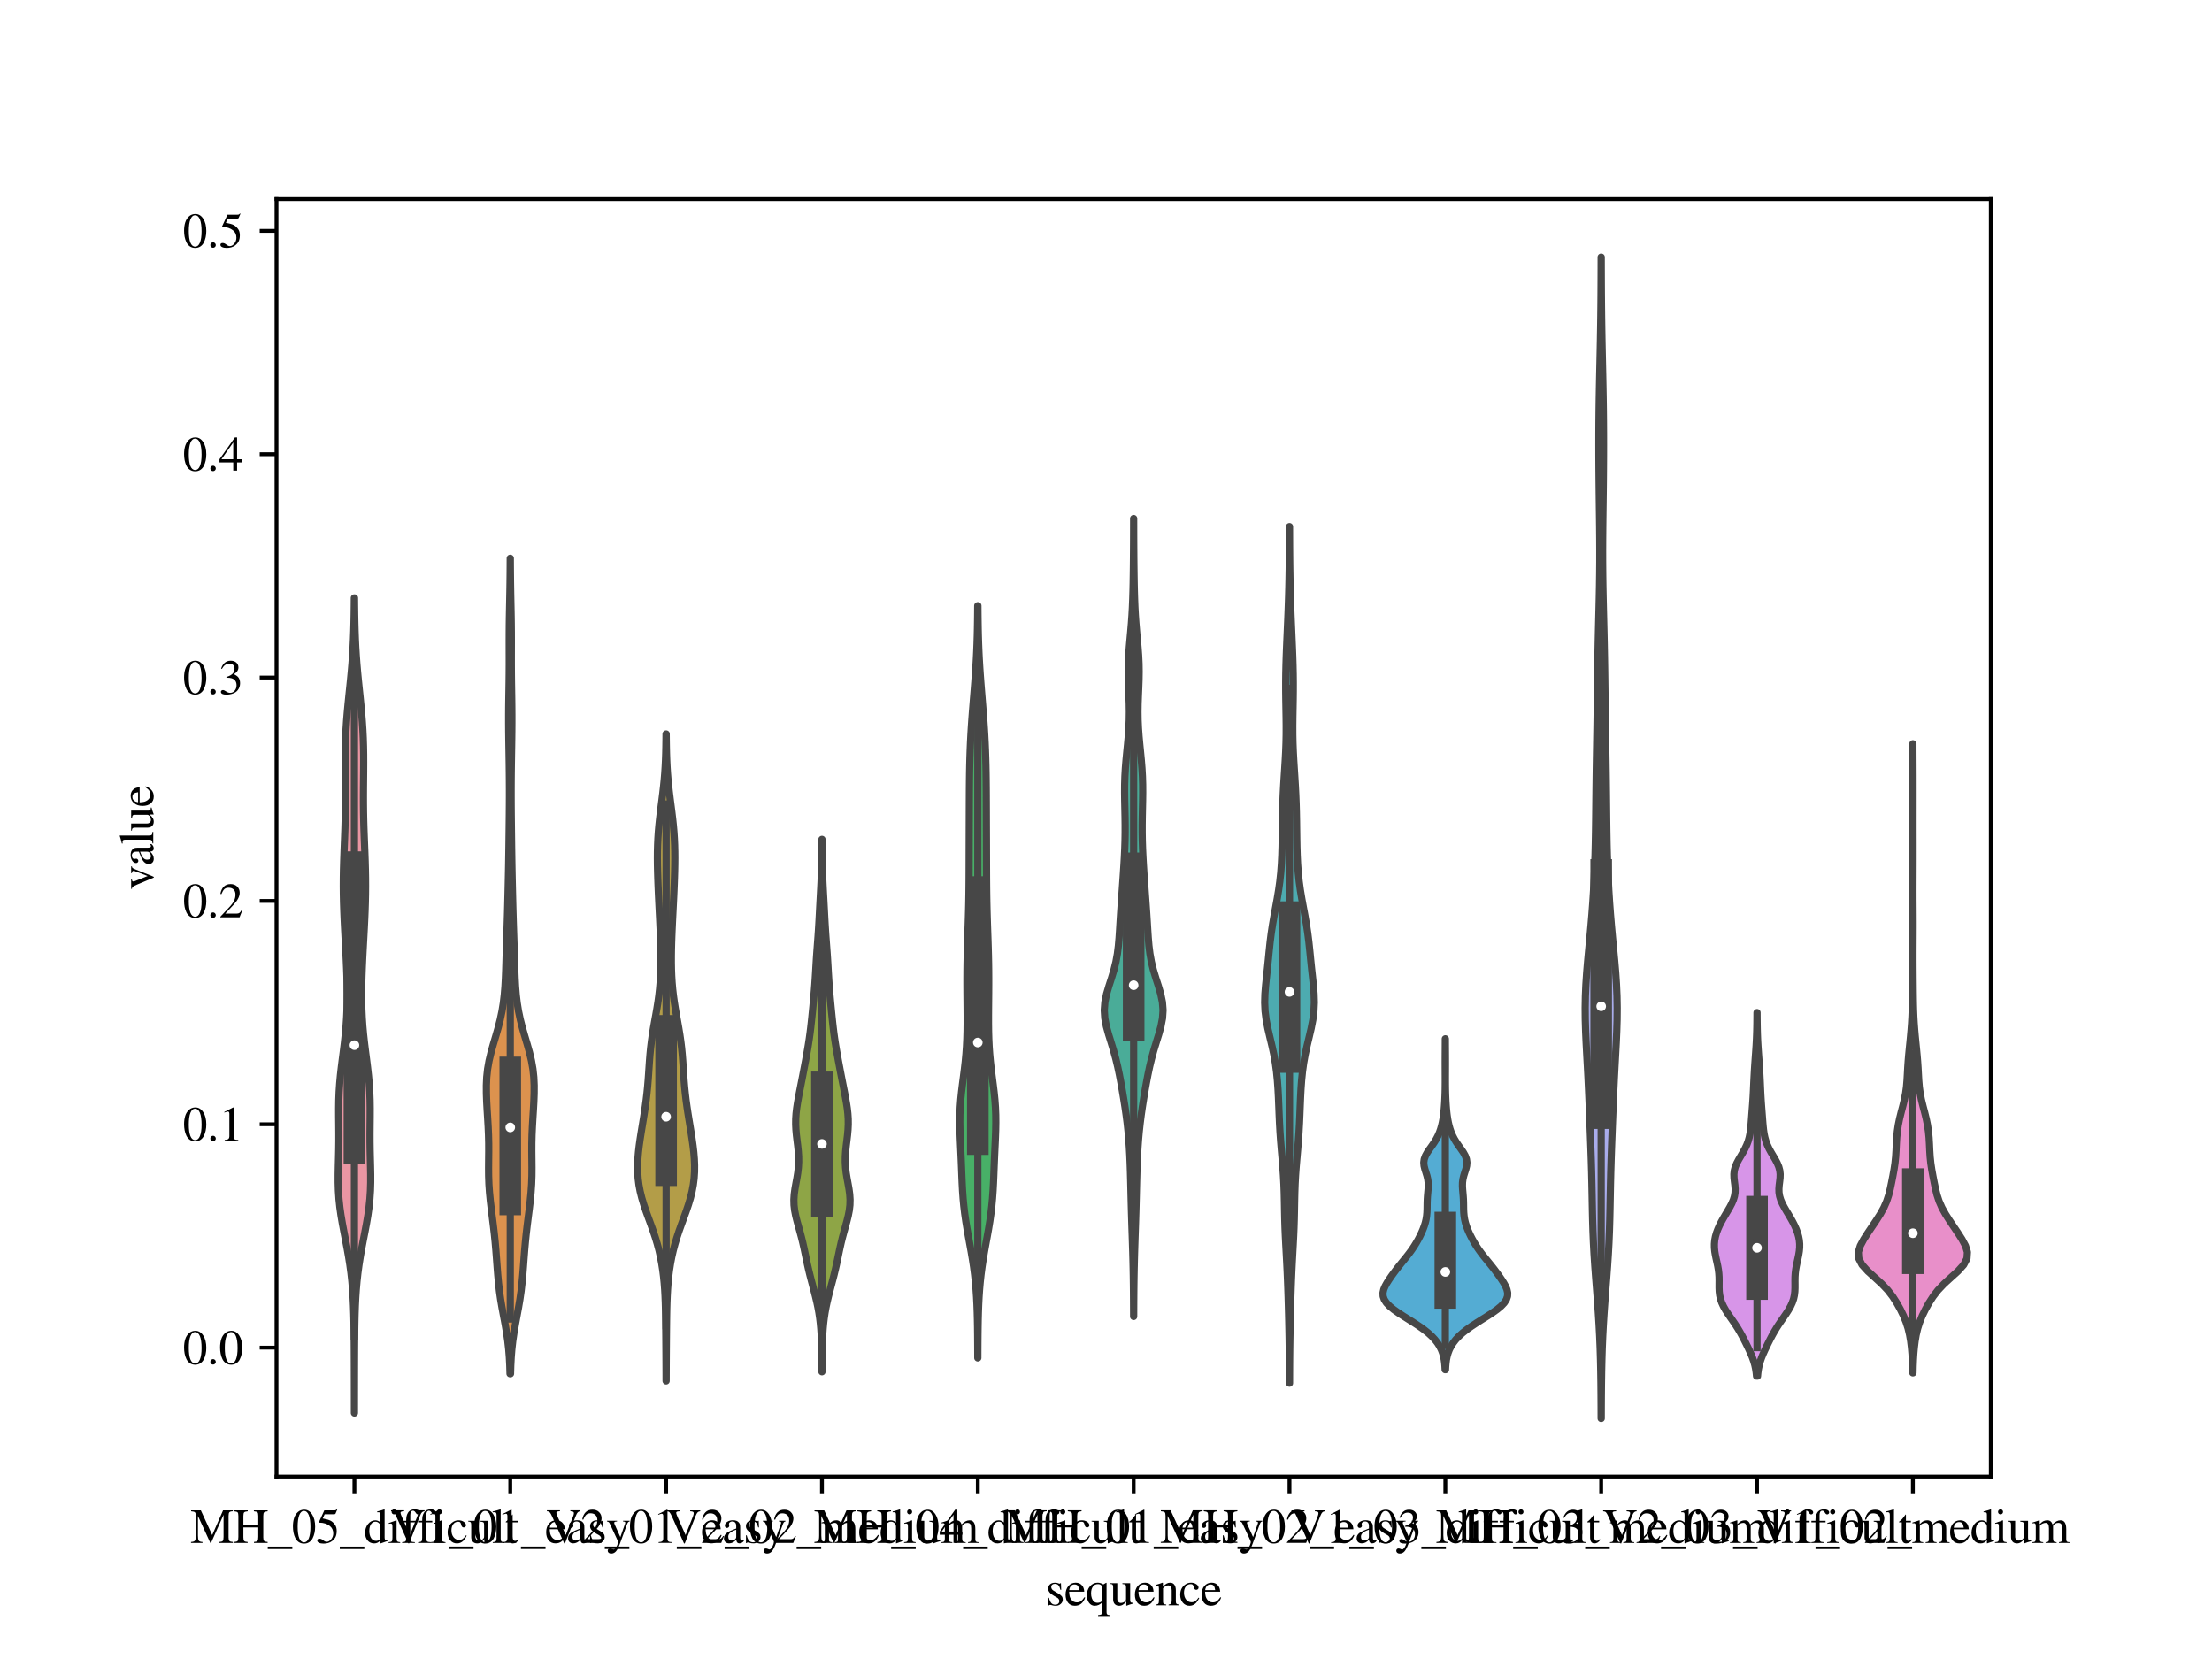 <?xml version="1.0" encoding="utf-8" standalone="no"?>
<!DOCTYPE svg PUBLIC "-//W3C//DTD SVG 1.1//EN"
  "http://www.w3.org/Graphics/SVG/1.1/DTD/svg11.dtd">
<svg xmlns:xlink="http://www.w3.org/1999/xlink" width="460.8pt" height="345.6pt" viewBox="0 0 460.8 345.6" xmlns="http://www.w3.org/2000/svg" version="1.1">
 <defs>
  <style type="text/css">*{stroke-linejoin: round; stroke-linecap: butt}</style>
 </defs>
 <g id="figure_1">
  <g id="patch_1">
   <path d="M 0 345.6 
L 460.8 345.6 
L 460.8 0 
L 0 0 
z
" style="fill: #ffffff"/>
  </g>
  <g id="axes_1">
   <g id="patch_2">
    <path d="M 57.6 307.584 
L 414.72 307.584 
L 414.72 41.472 
L 57.6 41.472 
z
" style="fill: #ffffff"/>
   </g>
   <g id="PolyCollection_1">
    <defs>
     <path id="m09f9910245" d="M 73.835 -51.245 
L 73.83 -51.245 
L 73.829 -52.96 
L 73.828 -54.675 
L 73.825 -56.391 
L 73.823 -58.106 
L 73.819 -59.821 
L 73.815 -61.536 
L 73.809 -63.251 
L 73.801 -64.966 
L 73.788 -66.681 
L 73.77 -68.396 
L 73.743 -70.111 
L 73.702 -71.827 
L 73.643 -73.542 
L 73.56 -75.257 
L 73.447 -76.972 
L 73.298 -78.687 
L 73.11 -80.402 
L 72.88 -82.117 
L 72.61 -83.832 
L 72.307 -85.548 
L 71.98 -87.263 
L 71.646 -88.978 
L 71.324 -90.693 
L 71.033 -92.408 
L 70.791 -94.123 
L 70.611 -95.838 
L 70.498 -97.553 
L 70.447 -99.268 
L 70.448 -100.984 
L 70.481 -102.699 
L 70.526 -104.414 
L 70.566 -106.129 
L 70.588 -107.844 
L 70.589 -109.559 
L 70.575 -111.274 
L 70.557 -112.989 
L 70.553 -114.704 
L 70.577 -116.42 
L 70.642 -118.135 
L 70.755 -119.85 
L 70.911 -121.565 
L 71.104 -123.28 
L 71.318 -124.995 
L 71.539 -126.71 
L 71.749 -128.425 
L 71.935 -130.141 
L 72.089 -131.856 
L 72.205 -133.571 
L 72.282 -135.286 
L 72.322 -137.001 
L 72.33 -138.716 
L 72.309 -140.431 
L 72.266 -142.146 
L 72.205 -143.861 
L 72.13 -145.577 
L 72.046 -147.292 
L 71.955 -149.007 
L 71.863 -150.722 
L 71.773 -152.437 
L 71.69 -154.152 
L 71.619 -155.867 
L 71.563 -157.582 
L 71.528 -159.297 
L 71.513 -161.013 
L 71.521 -162.728 
L 71.55 -164.443 
L 71.597 -166.158 
L 71.657 -167.873 
L 71.724 -169.588 
L 71.792 -171.303 
L 71.853 -173.018 
L 71.903 -174.734 
L 71.938 -176.449 
L 71.956 -178.164 
L 71.958 -179.879 
L 71.949 -181.594 
L 71.933 -183.309 
L 71.917 -185.024 
L 71.908 -186.739 
L 71.915 -188.454 
L 71.943 -190.17 
L 71.997 -191.885 
L 72.08 -193.6 
L 72.191 -195.315 
L 72.329 -197.03 
L 72.488 -198.745 
L 72.66 -200.46 
L 72.837 -202.175 
L 73.011 -203.891 
L 73.175 -205.606 
L 73.322 -207.321 
L 73.449 -209.036 
L 73.553 -210.751 
L 73.636 -212.466 
L 73.699 -214.181 
L 73.745 -215.896 
L 73.777 -217.611 
L 73.799 -219.327 
L 73.813 -221.042 
L 73.852 -221.042 
L 73.852 -221.042 
L 73.866 -219.327 
L 73.888 -217.611 
L 73.92 -215.896 
L 73.966 -214.181 
L 74.029 -212.466 
L 74.112 -210.751 
L 74.217 -209.036 
L 74.343 -207.321 
L 74.49 -205.606 
L 74.654 -203.891 
L 74.828 -202.175 
L 75.006 -200.46 
L 75.178 -198.745 
L 75.336 -197.03 
L 75.474 -195.315 
L 75.586 -193.6 
L 75.669 -191.885 
L 75.723 -190.17 
L 75.751 -188.454 
L 75.757 -186.739 
L 75.749 -185.024 
L 75.733 -183.309 
L 75.717 -181.594 
L 75.707 -179.879 
L 75.71 -178.164 
L 75.728 -176.449 
L 75.763 -174.734 
L 75.812 -173.018 
L 75.874 -171.303 
L 75.941 -169.588 
L 76.008 -167.873 
L 76.068 -166.158 
L 76.115 -164.443 
L 76.144 -162.728 
L 76.152 -161.013 
L 76.138 -159.297 
L 76.102 -157.582 
L 76.047 -155.867 
L 75.976 -154.152 
L 75.893 -152.437 
L 75.803 -150.722 
L 75.71 -149.007 
L 75.62 -147.292 
L 75.535 -145.577 
L 75.46 -143.861 
L 75.399 -142.146 
L 75.356 -140.431 
L 75.336 -138.716 
L 75.343 -137.001 
L 75.383 -135.286 
L 75.46 -133.571 
L 75.576 -131.856 
L 75.73 -130.141 
L 75.917 -128.425 
L 76.127 -126.71 
L 76.347 -124.995 
L 76.561 -123.28 
L 76.754 -121.565 
L 76.911 -119.85 
L 77.023 -118.135 
L 77.089 -116.42 
L 77.113 -114.704 
L 77.108 -112.989 
L 77.091 -111.274 
L 77.076 -109.559 
L 77.078 -107.844 
L 77.1 -106.129 
L 77.14 -104.414 
L 77.185 -102.699 
L 77.218 -100.984 
L 77.218 -99.268 
L 77.168 -97.553 
L 77.054 -95.838 
L 76.874 -94.123 
L 76.632 -92.408 
L 76.341 -90.693 
L 76.019 -88.978 
L 75.685 -87.263 
L 75.359 -85.548 
L 75.055 -83.832 
L 74.786 -82.117 
L 74.556 -80.402 
L 74.367 -78.687 
L 74.219 -76.972 
L 74.106 -75.257 
L 74.022 -73.542 
L 73.963 -71.827 
L 73.923 -70.111 
L 73.895 -68.396 
L 73.877 -66.681 
L 73.865 -64.966 
L 73.857 -63.251 
L 73.851 -61.536 
L 73.846 -59.821 
L 73.843 -58.106 
L 73.84 -56.391 
L 73.838 -54.675 
L 73.836 -52.96 
L 73.835 -51.245 
z
" style="stroke: #474747; stroke-width: 1.5"/>
    </defs>
    <g clip-path="url(#p819f3ce5ad)">
     <use xlink:href="#m09f9910245" x="0" y="345.6" style="fill: #ea96a3; stroke: #474747; stroke-width: 1.5"/>
    </g>
   </g>
   <g id="PolyCollection_2">
    <defs>
     <path id="mf59cc9ec2b" d="M 106.351 -59.427 
L 106.245 -59.427 
L 106.193 -61.143 
L 106.104 -62.859 
L 105.967 -64.575 
L 105.773 -66.291 
L 105.523 -68.007 
L 105.226 -69.723 
L 104.906 -71.439 
L 104.588 -73.155 
L 104.297 -74.871 
L 104.05 -76.587 
L 103.85 -78.303 
L 103.69 -80.019 
L 103.556 -81.735 
L 103.43 -83.451 
L 103.298 -85.166 
L 103.147 -86.882 
L 102.972 -88.598 
L 102.773 -90.314 
L 102.558 -92.03 
L 102.341 -93.746 
L 102.138 -95.462 
L 101.97 -97.178 
L 101.852 -98.894 
L 101.791 -100.61 
L 101.778 -102.326 
L 101.793 -104.042 
L 101.81 -105.758 
L 101.805 -107.474 
L 101.764 -109.19 
L 101.689 -110.906 
L 101.59 -112.622 
L 101.484 -114.338 
L 101.39 -116.054 
L 101.328 -117.77 
L 101.321 -119.486 
L 101.397 -121.202 
L 101.58 -122.918 
L 101.88 -124.634 
L 102.288 -126.349 
L 102.77 -128.065 
L 103.281 -129.781 
L 103.774 -131.497 
L 104.211 -133.213 
L 104.572 -134.929 
L 104.849 -136.645 
L 105.051 -138.361 
L 105.191 -140.077 
L 105.285 -141.793 
L 105.351 -143.509 
L 105.404 -145.225 
L 105.454 -146.941 
L 105.508 -148.657 
L 105.565 -150.373 
L 105.623 -152.089 
L 105.679 -153.805 
L 105.73 -155.521 
L 105.775 -157.237 
L 105.818 -158.953 
L 105.858 -160.669 
L 105.897 -162.385 
L 105.933 -164.101 
L 105.965 -165.816 
L 105.993 -167.532 
L 106.017 -169.248 
L 106.039 -170.964 
L 106.06 -172.68 
L 106.08 -174.396 
L 106.098 -176.112 
L 106.111 -177.828 
L 106.119 -179.544 
L 106.119 -181.26 
L 106.111 -182.976 
L 106.095 -184.692 
L 106.074 -186.408 
L 106.048 -188.124 
L 106.02 -189.84 
L 105.994 -191.556 
L 105.973 -193.272 
L 105.962 -194.988 
L 105.962 -196.704 
L 105.974 -198.42 
L 105.996 -200.136 
L 106.023 -201.852 
L 106.049 -203.568 
L 106.068 -205.284 
L 106.078 -206.999 
L 106.079 -208.715 
L 106.075 -210.431 
L 106.073 -212.147 
L 106.078 -213.863 
L 106.092 -215.579 
L 106.117 -217.295 
L 106.15 -219.011 
L 106.185 -220.727 
L 106.218 -222.443 
L 106.246 -224.159 
L 106.267 -225.875 
L 106.281 -227.591 
L 106.289 -229.307 
L 106.307 -229.307 
L 106.307 -229.307 
L 106.316 -227.591 
L 106.33 -225.875 
L 106.35 -224.159 
L 106.378 -222.443 
L 106.411 -220.727 
L 106.446 -219.011 
L 106.479 -217.295 
L 106.504 -215.579 
L 106.519 -213.863 
L 106.523 -212.147 
L 106.521 -210.431 
L 106.517 -208.715 
L 106.519 -206.999 
L 106.528 -205.284 
L 106.547 -203.568 
L 106.573 -201.852 
L 106.6 -200.136 
L 106.622 -198.42 
L 106.634 -196.704 
L 106.635 -194.988 
L 106.623 -193.272 
L 106.603 -191.556 
L 106.577 -189.84 
L 106.549 -188.124 
L 106.523 -186.408 
L 106.501 -184.692 
L 106.486 -182.976 
L 106.478 -181.26 
L 106.478 -179.544 
L 106.485 -177.828 
L 106.499 -176.112 
L 106.516 -174.396 
L 106.536 -172.68 
L 106.557 -170.964 
L 106.579 -169.248 
L 106.604 -167.532 
L 106.632 -165.816 
L 106.664 -164.101 
L 106.699 -162.385 
L 106.738 -160.669 
L 106.778 -158.953 
L 106.821 -157.237 
L 106.867 -155.521 
L 106.917 -153.805 
L 106.973 -152.089 
L 107.031 -150.373 
L 107.088 -148.657 
L 107.142 -146.941 
L 107.193 -145.225 
L 107.245 -143.509 
L 107.311 -141.793 
L 107.405 -140.077 
L 107.545 -138.361 
L 107.747 -136.645 
L 108.025 -134.929 
L 108.385 -133.213 
L 108.822 -131.497 
L 109.315 -129.781 
L 109.826 -128.065 
L 110.309 -126.349 
L 110.716 -124.634 
L 111.017 -122.918 
L 111.2 -121.202 
L 111.276 -119.486 
L 111.269 -117.77 
L 111.206 -116.054 
L 111.112 -114.338 
L 111.006 -112.622 
L 110.908 -110.906 
L 110.832 -109.19 
L 110.792 -107.474 
L 110.786 -105.758 
L 110.803 -104.042 
L 110.819 -102.326 
L 110.806 -100.61 
L 110.744 -98.894 
L 110.626 -97.178 
L 110.458 -95.462 
L 110.256 -93.746 
L 110.038 -92.03 
L 109.823 -90.314 
L 109.625 -88.598 
L 109.45 -86.882 
L 109.299 -85.166 
L 109.166 -83.451 
L 109.04 -81.735 
L 108.906 -80.019 
L 108.746 -78.303 
L 108.547 -76.587 
L 108.299 -74.871 
L 108.009 -73.155 
L 107.691 -71.439 
L 107.37 -69.723 
L 107.074 -68.007 
L 106.823 -66.291 
L 106.629 -64.575 
L 106.492 -62.859 
L 106.403 -61.143 
L 106.351 -59.427 
z
" style="stroke: #474747; stroke-width: 1.5"/>
    </defs>
    <g clip-path="url(#p819f3ce5ad)">
     <use xlink:href="#mf59cc9ec2b" x="0" y="345.6" style="fill: #dc924e; stroke: #474747; stroke-width: 1.5"/>
    </g>
   </g>
   <g id="PolyCollection_3">
    <defs>
     <path id="md915fae9d1" d="M 138.77 -57.924 
L 138.757 -57.924 
L 138.754 -59.285 
L 138.748 -60.647 
L 138.742 -62.008 
L 138.733 -63.37 
L 138.724 -64.731 
L 138.713 -66.092 
L 138.702 -67.454 
L 138.689 -68.815 
L 138.675 -70.177 
L 138.656 -71.538 
L 138.63 -72.899 
L 138.593 -74.261 
L 138.539 -75.622 
L 138.464 -76.983 
L 138.36 -78.345 
L 138.225 -79.706 
L 138.052 -81.068 
L 137.838 -82.429 
L 137.577 -83.79 
L 137.268 -85.152 
L 136.906 -86.513 
L 136.495 -87.875 
L 136.041 -89.236 
L 135.554 -90.597 
L 135.054 -91.959 
L 134.562 -93.32 
L 134.102 -94.682 
L 133.695 -96.043 
L 133.358 -97.404 
L 133.102 -98.766 
L 132.93 -100.127 
L 132.842 -101.489 
L 132.831 -102.85 
L 132.887 -104.211 
L 133 -105.573 
L 133.157 -106.934 
L 133.347 -108.295 
L 133.559 -109.657 
L 133.781 -111.018 
L 134.005 -112.38 
L 134.222 -113.741 
L 134.425 -115.102 
L 134.61 -116.464 
L 134.77 -117.825 
L 134.907 -119.187 
L 135.021 -120.548 
L 135.118 -121.909 
L 135.208 -123.271 
L 135.301 -124.632 
L 135.409 -125.994 
L 135.543 -127.355 
L 135.708 -128.716 
L 135.905 -130.078 
L 136.128 -131.439 
L 136.368 -132.801 
L 136.613 -134.162 
L 136.849 -135.523 
L 137.064 -136.885 
L 137.251 -138.246 
L 137.403 -139.607 
L 137.52 -140.969 
L 137.601 -142.33 
L 137.651 -143.692 
L 137.674 -145.053 
L 137.673 -146.414 
L 137.655 -147.776 
L 137.621 -149.137 
L 137.575 -150.499 
L 137.52 -151.86 
L 137.459 -153.221 
L 137.393 -154.583 
L 137.325 -155.944 
L 137.257 -157.306 
L 137.192 -158.667 
L 137.131 -160.028 
L 137.075 -161.39 
L 137.026 -162.751 
L 136.987 -164.113 
L 136.959 -165.474 
L 136.948 -166.835 
L 136.957 -168.197 
L 136.991 -169.558 
L 137.051 -170.92 
L 137.14 -172.281 
L 137.257 -173.642 
L 137.4 -175.004 
L 137.561 -176.365 
L 137.734 -177.726 
L 137.91 -179.088 
L 138.079 -180.449 
L 138.234 -181.811 
L 138.369 -183.172 
L 138.481 -184.533 
L 138.569 -185.895 
L 138.635 -187.256 
L 138.683 -188.618 
L 138.714 -189.979 
L 138.735 -191.34 
L 138.748 -192.702 
L 138.779 -192.702 
L 138.779 -192.702 
L 138.792 -191.34 
L 138.813 -189.979 
L 138.845 -188.618 
L 138.892 -187.256 
L 138.958 -185.895 
L 139.046 -184.533 
L 139.158 -183.172 
L 139.293 -181.811 
L 139.448 -180.449 
L 139.617 -179.088 
L 139.793 -177.726 
L 139.966 -176.365 
L 140.128 -175.004 
L 140.27 -173.642 
L 140.387 -172.281 
L 140.476 -170.92 
L 140.537 -169.558 
L 140.57 -168.197 
L 140.579 -166.835 
L 140.568 -165.474 
L 140.541 -164.113 
L 140.501 -162.751 
L 140.452 -161.39 
L 140.396 -160.028 
L 140.335 -158.667 
L 140.27 -157.306 
L 140.202 -155.944 
L 140.135 -154.583 
L 140.069 -153.221 
L 140.007 -151.86 
L 139.952 -150.499 
L 139.906 -149.137 
L 139.873 -147.776 
L 139.854 -146.414 
L 139.853 -145.053 
L 139.876 -143.692 
L 139.926 -142.33 
L 140.008 -140.969 
L 140.124 -139.607 
L 140.277 -138.246 
L 140.463 -136.885 
L 140.679 -135.523 
L 140.914 -134.162 
L 141.159 -132.801 
L 141.399 -131.439 
L 141.623 -130.078 
L 141.819 -128.716 
L 141.984 -127.355 
L 142.118 -125.994 
L 142.227 -124.632 
L 142.32 -123.271 
L 142.409 -121.909 
L 142.506 -120.548 
L 142.62 -119.187 
L 142.757 -117.825 
L 142.918 -116.464 
L 143.102 -115.102 
L 143.305 -113.741 
L 143.523 -112.38 
L 143.746 -111.018 
L 143.969 -109.657 
L 144.18 -108.295 
L 144.37 -106.934 
L 144.527 -105.573 
L 144.64 -104.211 
L 144.696 -102.85 
L 144.685 -101.489 
L 144.597 -100.127 
L 144.426 -98.766 
L 144.169 -97.404 
L 143.832 -96.043 
L 143.425 -94.682 
L 142.965 -93.32 
L 142.473 -91.959 
L 141.973 -90.597 
L 141.487 -89.236 
L 141.032 -87.875 
L 140.621 -86.513 
L 140.26 -85.152 
L 139.95 -83.79 
L 139.69 -82.429 
L 139.475 -81.068 
L 139.302 -79.706 
L 139.167 -78.345 
L 139.064 -76.983 
L 138.988 -75.622 
L 138.934 -74.261 
L 138.897 -72.899 
L 138.871 -71.538 
L 138.853 -70.177 
L 138.838 -68.815 
L 138.826 -67.454 
L 138.814 -66.092 
L 138.804 -64.731 
L 138.794 -63.37 
L 138.786 -62.008 
L 138.779 -60.647 
L 138.774 -59.285 
L 138.77 -57.924 
z
" style="stroke: #474747; stroke-width: 1.5"/>
    </defs>
    <g clip-path="url(#p819f3ce5ad)">
     <use xlink:href="#md915fae9d1" x="0" y="345.6" style="fill: #b39d48; stroke: #474747; stroke-width: 1.5"/>
    </g>
   </g>
   <g id="PolyCollection_4">
    <defs>
     <path id="mb545ac9323" d="M 171.234 -59.834 
L 171.224 -59.834 
L 171.219 -60.955 
L 171.212 -62.075 
L 171.2 -63.195 
L 171.183 -64.316 
L 171.156 -65.436 
L 171.118 -66.556 
L 171.064 -67.677 
L 170.988 -68.797 
L 170.887 -69.917 
L 170.754 -71.038 
L 170.587 -72.158 
L 170.385 -73.278 
L 170.148 -74.398 
L 169.883 -75.519 
L 169.598 -76.639 
L 169.301 -77.759 
L 169.005 -78.88 
L 168.717 -80 
L 168.446 -81.12 
L 168.192 -82.241 
L 167.953 -83.361 
L 167.72 -84.481 
L 167.483 -85.602 
L 167.231 -86.722 
L 166.957 -87.842 
L 166.659 -88.963 
L 166.345 -90.083 
L 166.035 -91.203 
L 165.756 -92.324 
L 165.539 -93.444 
L 165.408 -94.564 
L 165.38 -95.684 
L 165.451 -96.805 
L 165.602 -97.925 
L 165.799 -99.045 
L 166.006 -100.166 
L 166.187 -101.286 
L 166.316 -102.406 
L 166.376 -103.527 
L 166.366 -104.647 
L 166.294 -105.767 
L 166.177 -106.888 
L 166.04 -108.008 
L 165.907 -109.128 
L 165.805 -110.249 
L 165.753 -111.369 
L 165.762 -112.489 
L 165.833 -113.61 
L 165.961 -114.73 
L 166.131 -115.85 
L 166.331 -116.97 
L 166.546 -118.091 
L 166.767 -119.211 
L 166.987 -120.331 
L 167.204 -121.452 
L 167.418 -122.572 
L 167.631 -123.692 
L 167.841 -124.813 
L 168.046 -125.933 
L 168.243 -127.053 
L 168.427 -128.174 
L 168.597 -129.294 
L 168.75 -130.414 
L 168.888 -131.535 
L 169.013 -132.655 
L 169.13 -133.775 
L 169.242 -134.896 
L 169.351 -136.016 
L 169.458 -137.136 
L 169.561 -138.257 
L 169.656 -139.377 
L 169.742 -140.497 
L 169.818 -141.617 
L 169.887 -142.738 
L 169.952 -143.858 
L 170.017 -144.978 
L 170.087 -146.099 
L 170.164 -147.219 
L 170.246 -148.339 
L 170.331 -149.46 
L 170.413 -150.58 
L 170.49 -151.7 
L 170.559 -152.821 
L 170.622 -153.941 
L 170.681 -155.061 
L 170.739 -156.182 
L 170.798 -157.302 
L 170.858 -158.422 
L 170.918 -159.543 
L 170.976 -160.663 
L 171.031 -161.783 
L 171.079 -162.903 
L 171.12 -164.024 
L 171.153 -165.144 
L 171.179 -166.264 
L 171.197 -167.385 
L 171.21 -168.505 
L 171.218 -169.625 
L 171.223 -170.746 
L 171.235 -170.746 
L 171.235 -170.746 
L 171.24 -169.625 
L 171.248 -168.505 
L 171.261 -167.385 
L 171.279 -166.264 
L 171.305 -165.144 
L 171.338 -164.024 
L 171.379 -162.903 
L 171.427 -161.783 
L 171.482 -160.663 
L 171.54 -159.543 
L 171.601 -158.422 
L 171.66 -157.302 
L 171.719 -156.182 
L 171.777 -155.061 
L 171.836 -153.941 
L 171.899 -152.821 
L 171.969 -151.7 
L 172.045 -150.58 
L 172.128 -149.46 
L 172.212 -148.339 
L 172.294 -147.219 
L 172.371 -146.099 
L 172.441 -144.978 
L 172.507 -143.858 
L 172.571 -142.738 
L 172.64 -141.617 
L 172.716 -140.497 
L 172.802 -139.377 
L 172.897 -138.257 
L 173 -137.136 
L 173.107 -136.016 
L 173.216 -134.896 
L 173.328 -133.775 
L 173.445 -132.655 
L 173.571 -131.535 
L 173.708 -130.414 
L 173.861 -129.294 
L 174.031 -128.174 
L 174.216 -127.053 
L 174.412 -125.933 
L 174.618 -124.813 
L 174.828 -123.692 
L 175.04 -122.572 
L 175.254 -121.452 
L 175.472 -120.331 
L 175.691 -119.211 
L 175.912 -118.091 
L 176.127 -116.97 
L 176.327 -115.85 
L 176.498 -114.73 
L 176.625 -113.61 
L 176.697 -112.489 
L 176.705 -111.369 
L 176.653 -110.249 
L 176.551 -109.128 
L 176.419 -108.008 
L 176.281 -106.888 
L 176.164 -105.767 
L 176.092 -104.647 
L 176.082 -103.527 
L 176.143 -102.406 
L 176.271 -101.286 
L 176.452 -100.166 
L 176.659 -99.045 
L 176.856 -97.925 
L 177.007 -96.805 
L 177.078 -95.684 
L 177.05 -94.564 
L 176.92 -93.444 
L 176.702 -92.324 
L 176.423 -91.203 
L 176.113 -90.083 
L 175.799 -88.963 
L 175.501 -87.842 
L 175.227 -86.722 
L 174.975 -85.602 
L 174.738 -84.481 
L 174.506 -83.361 
L 174.266 -82.241 
L 174.012 -81.12 
L 173.741 -80 
L 173.454 -78.88 
L 173.157 -77.759 
L 172.861 -76.639 
L 172.575 -75.519 
L 172.31 -74.398 
L 172.073 -73.278 
L 171.871 -72.158 
L 171.704 -71.038 
L 171.571 -69.917 
L 171.47 -68.797 
L 171.394 -67.677 
L 171.34 -66.556 
L 171.302 -65.436 
L 171.275 -64.316 
L 171.258 -63.195 
L 171.246 -62.075 
L 171.239 -60.955 
L 171.234 -59.834 
z
" style="stroke: #474747; stroke-width: 1.5"/>
    </defs>
    <g clip-path="url(#p819f3ce5ad)">
     <use xlink:href="#mb545ac9323" x="0" y="345.6" style="fill: #8ea546; stroke: #474747; stroke-width: 1.5"/>
    </g>
   </g>
   <g id="PolyCollection_5">
    <defs>
     <path id="me21fafe020" d="M 203.701 -62.72 
L 203.688 -62.72 
L 203.683 -64.302 
L 203.675 -65.885 
L 203.662 -67.468 
L 203.644 -69.051 
L 203.615 -70.633 
L 203.574 -72.216 
L 203.517 -73.799 
L 203.437 -75.382 
L 203.33 -76.964 
L 203.192 -78.547 
L 203.02 -80.13 
L 202.812 -81.713 
L 202.571 -83.295 
L 202.304 -84.878 
L 202.019 -86.461 
L 201.729 -88.044 
L 201.448 -89.627 
L 201.189 -91.209 
L 200.963 -92.792 
L 200.776 -94.375 
L 200.629 -95.958 
L 200.517 -97.54 
L 200.434 -99.123 
L 200.367 -100.706 
L 200.306 -102.289 
L 200.243 -103.871 
L 200.172 -105.454 
L 200.098 -107.037 
L 200.026 -108.62 
L 199.97 -110.202 
L 199.944 -111.785 
L 199.959 -113.368 
L 200.025 -114.951 
L 200.142 -116.533 
L 200.302 -118.116 
L 200.494 -119.699 
L 200.698 -121.282 
L 200.898 -122.865 
L 201.077 -124.447 
L 201.224 -126.03 
L 201.335 -127.613 
L 201.41 -129.196 
L 201.453 -130.778 
L 201.471 -132.361 
L 201.472 -133.944 
L 201.462 -135.527 
L 201.448 -137.109 
L 201.434 -138.692 
L 201.425 -140.275 
L 201.424 -141.858 
L 201.433 -143.44 
L 201.454 -145.023 
L 201.486 -146.606 
L 201.528 -148.189 
L 201.577 -149.771 
L 201.631 -151.354 
L 201.685 -152.937 
L 201.735 -154.52 
L 201.78 -156.103 
L 201.816 -157.685 
L 201.843 -159.268 
L 201.861 -160.851 
L 201.873 -162.434 
L 201.88 -164.016 
L 201.885 -165.599 
L 201.889 -167.182 
L 201.893 -168.765 
L 201.898 -170.347 
L 201.903 -171.93 
L 201.909 -173.513 
L 201.914 -175.096 
L 201.919 -176.678 
L 201.925 -178.261 
L 201.931 -179.844 
L 201.94 -181.427 
L 201.955 -183.009 
L 201.976 -184.592 
L 202.006 -186.175 
L 202.048 -187.758 
L 202.102 -189.341 
L 202.169 -190.923 
L 202.251 -192.506 
L 202.346 -194.089 
L 202.454 -195.672 
L 202.572 -197.254 
L 202.697 -198.837 
L 202.826 -200.42 
L 202.955 -202.003 
L 203.079 -203.585 
L 203.195 -205.168 
L 203.3 -206.751 
L 203.392 -208.334 
L 203.469 -209.916 
L 203.532 -211.499 
L 203.581 -213.082 
L 203.618 -214.665 
L 203.644 -216.247 
L 203.663 -217.83 
L 203.676 -219.413 
L 203.714 -219.413 
L 203.714 -219.413 
L 203.726 -217.83 
L 203.745 -216.247 
L 203.771 -214.665 
L 203.808 -213.082 
L 203.857 -211.499 
L 203.92 -209.916 
L 203.997 -208.334 
L 204.089 -206.751 
L 204.194 -205.168 
L 204.31 -203.585 
L 204.434 -202.003 
L 204.563 -200.42 
L 204.692 -198.837 
L 204.817 -197.254 
L 204.935 -195.672 
L 205.043 -194.089 
L 205.138 -192.506 
L 205.22 -190.923 
L 205.287 -189.341 
L 205.341 -187.758 
L 205.383 -186.175 
L 205.413 -184.592 
L 205.434 -183.009 
L 205.449 -181.427 
L 205.458 -179.844 
L 205.464 -178.261 
L 205.47 -176.678 
L 205.475 -175.096 
L 205.48 -173.513 
L 205.486 -171.93 
L 205.492 -170.347 
L 205.496 -168.765 
L 205.5 -167.182 
L 205.504 -165.599 
L 205.509 -164.016 
L 205.516 -162.434 
L 205.528 -160.851 
L 205.547 -159.268 
L 205.574 -157.685 
L 205.61 -156.103 
L 205.654 -154.52 
L 205.704 -152.937 
L 205.758 -151.354 
L 205.812 -149.771 
L 205.861 -148.189 
L 205.903 -146.606 
L 205.935 -145.023 
L 205.956 -143.44 
L 205.965 -141.858 
L 205.964 -140.275 
L 205.955 -138.692 
L 205.941 -137.109 
L 205.927 -135.527 
L 205.917 -133.944 
L 205.918 -132.361 
L 205.936 -130.778 
L 205.98 -129.196 
L 206.054 -127.613 
L 206.165 -126.03 
L 206.312 -124.447 
L 206.491 -122.865 
L 206.691 -121.282 
L 206.895 -119.699 
L 207.087 -118.116 
L 207.248 -116.533 
L 207.364 -114.951 
L 207.43 -113.368 
L 207.445 -111.785 
L 207.419 -110.202 
L 207.363 -108.62 
L 207.291 -107.037 
L 207.217 -105.454 
L 207.147 -103.871 
L 207.083 -102.289 
L 207.022 -100.706 
L 206.955 -99.123 
L 206.872 -97.54 
L 206.76 -95.958 
L 206.613 -94.375 
L 206.426 -92.792 
L 206.2 -91.209 
L 205.941 -89.627 
L 205.66 -88.044 
L 205.37 -86.461 
L 205.086 -84.878 
L 204.818 -83.295 
L 204.577 -81.713 
L 204.369 -80.13 
L 204.197 -78.547 
L 204.059 -76.964 
L 203.952 -75.382 
L 203.873 -73.799 
L 203.815 -72.216 
L 203.774 -70.633 
L 203.746 -69.051 
L 203.727 -67.468 
L 203.714 -65.885 
L 203.706 -64.302 
L 203.701 -62.72 
z
" style="stroke: #474747; stroke-width: 1.5"/>
    </defs>
    <g clip-path="url(#p819f3ce5ad)">
     <use xlink:href="#me21fafe020" x="0" y="345.6" style="fill: #48b067; stroke: #474747; stroke-width: 1.5"/>
    </g>
   </g>
   <g id="PolyCollection_6">
    <defs>
     <path id="m41ba1a57d5" d="M 236.165 -71.355 
L 236.155 -71.355 
L 236.15 -73.035 
L 236.141 -74.714 
L 236.129 -76.393 
L 236.111 -78.072 
L 236.086 -79.751 
L 236.054 -81.43 
L 236.015 -83.109 
L 235.969 -84.788 
L 235.917 -86.467 
L 235.862 -88.146 
L 235.805 -89.825 
L 235.751 -91.504 
L 235.701 -93.183 
L 235.655 -94.862 
L 235.613 -96.541 
L 235.573 -98.22 
L 235.53 -99.9 
L 235.483 -101.579 
L 235.425 -103.258 
L 235.352 -104.937 
L 235.257 -106.616 
L 235.136 -108.295 
L 234.985 -109.974 
L 234.803 -111.653 
L 234.59 -113.332 
L 234.349 -115.011 
L 234.086 -116.69 
L 233.804 -118.369 
L 233.505 -120.048 
L 233.184 -121.727 
L 232.831 -123.406 
L 232.429 -125.085 
L 231.968 -126.765 
L 231.458 -128.444 
L 230.936 -130.123 
L 230.472 -131.802 
L 230.149 -133.481 
L 230.037 -135.16 
L 230.168 -136.839 
L 230.515 -138.518 
L 231.007 -140.197 
L 231.549 -141.876 
L 232.054 -143.555 
L 232.467 -145.234 
L 232.771 -146.913 
L 232.98 -148.592 
L 233.122 -150.271 
L 233.232 -151.95 
L 233.334 -153.63 
L 233.439 -155.309 
L 233.553 -156.988 
L 233.671 -158.667 
L 233.79 -160.346 
L 233.908 -162.025 
L 234.022 -163.704 
L 234.129 -165.383 
L 234.225 -167.062 
L 234.303 -168.741 
L 234.358 -170.42 
L 234.385 -172.099 
L 234.386 -173.778 
L 234.364 -175.457 
L 234.329 -177.136 
L 234.294 -178.815 
L 234.273 -180.495 
L 234.283 -182.174 
L 234.334 -183.853 
L 234.429 -185.532 
L 234.564 -187.211 
L 234.724 -188.89 
L 234.89 -190.569 
L 235.042 -192.248 
L 235.162 -193.927 
L 235.237 -195.606 
L 235.26 -197.285 
L 235.236 -198.964 
L 235.176 -200.643 
L 235.104 -202.322 
L 235.044 -204.001 
L 235.019 -205.68 
L 235.045 -207.36 
L 235.124 -209.039 
L 235.247 -210.718 
L 235.396 -212.397 
L 235.549 -214.076 
L 235.69 -215.755 
L 235.808 -217.434 
L 235.9 -219.113 
L 235.968 -220.792 
L 236.018 -222.471 
L 236.056 -224.15 
L 236.084 -225.829 
L 236.106 -227.508 
L 236.123 -229.187 
L 236.136 -230.866 
L 236.146 -232.545 
L 236.152 -234.225 
L 236.156 -235.904 
L 236.158 -237.583 
L 236.162 -237.583 
L 236.162 -237.583 
L 236.164 -235.904 
L 236.168 -234.225 
L 236.174 -232.545 
L 236.184 -230.866 
L 236.197 -229.187 
L 236.214 -227.508 
L 236.236 -225.829 
L 236.264 -224.15 
L 236.302 -222.471 
L 236.352 -220.792 
L 236.42 -219.113 
L 236.512 -217.434 
L 236.63 -215.755 
L 236.771 -214.076 
L 236.924 -212.397 
L 237.073 -210.718 
L 237.196 -209.039 
L 237.275 -207.36 
L 237.301 -205.68 
L 237.276 -204.001 
L 237.216 -202.322 
L 237.144 -200.643 
L 237.084 -198.964 
L 237.06 -197.285 
L 237.083 -195.606 
L 237.158 -193.927 
L 237.278 -192.248 
L 237.43 -190.569 
L 237.596 -188.89 
L 237.756 -187.211 
L 237.891 -185.532 
L 237.986 -183.853 
L 238.037 -182.174 
L 238.047 -180.495 
L 238.026 -178.815 
L 237.991 -177.136 
L 237.956 -175.457 
L 237.934 -173.778 
L 237.935 -172.099 
L 237.962 -170.42 
L 238.017 -168.741 
L 238.095 -167.062 
L 238.191 -165.383 
L 238.298 -163.704 
L 238.412 -162.025 
L 238.53 -160.346 
L 238.649 -158.667 
L 238.767 -156.988 
L 238.881 -155.309 
L 238.986 -153.63 
L 239.088 -151.95 
L 239.198 -150.271 
L 239.34 -148.592 
L 239.549 -146.913 
L 239.853 -145.234 
L 240.266 -143.555 
L 240.771 -141.876 
L 241.313 -140.197 
L 241.805 -138.518 
L 242.152 -136.839 
L 242.283 -135.16 
L 242.171 -133.481 
L 241.848 -131.802 
L 241.384 -130.123 
L 240.862 -128.444 
L 240.352 -126.765 
L 239.891 -125.085 
L 239.489 -123.406 
L 239.136 -121.727 
L 238.815 -120.048 
L 238.516 -118.369 
L 238.234 -116.69 
L 237.971 -115.011 
L 237.73 -113.332 
L 237.518 -111.653 
L 237.335 -109.974 
L 237.184 -108.295 
L 237.063 -106.616 
L 236.968 -104.937 
L 236.895 -103.258 
L 236.837 -101.579 
L 236.79 -99.9 
L 236.747 -98.22 
L 236.707 -96.541 
L 236.665 -94.862 
L 236.619 -93.183 
L 236.569 -91.504 
L 236.515 -89.825 
L 236.458 -88.146 
L 236.403 -86.467 
L 236.351 -84.788 
L 236.305 -83.109 
L 236.266 -81.43 
L 236.234 -79.751 
L 236.209 -78.072 
L 236.191 -76.393 
L 236.179 -74.714 
L 236.17 -73.035 
L 236.165 -71.355 
z
" style="stroke: #474747; stroke-width: 1.5"/>
    </defs>
    <g clip-path="url(#p819f3ce5ad)">
     <use xlink:href="#m41ba1a57d5" x="0" y="345.6" style="fill: #4aac98; stroke: #474747; stroke-width: 1.5"/>
    </g>
   </g>
   <g id="PolyCollection_7">
    <defs>
     <path id="mb7cab5d3f5" d="M 268.631 -57.461 
L 268.62 -57.461 
L 268.615 -59.263 
L 268.607 -61.065 
L 268.594 -62.868 
L 268.575 -64.67 
L 268.549 -66.472 
L 268.517 -68.275 
L 268.479 -70.077 
L 268.436 -71.879 
L 268.389 -73.682 
L 268.337 -75.484 
L 268.278 -77.286 
L 268.211 -79.089 
L 268.134 -80.891 
L 268.046 -82.693 
L 267.95 -84.496 
L 267.853 -86.298 
L 267.763 -88.101 
L 267.688 -89.903 
L 267.633 -91.705 
L 267.595 -93.508 
L 267.563 -95.31 
L 267.523 -97.112 
L 267.46 -98.915 
L 267.363 -100.717 
L 267.234 -102.519 
L 267.082 -104.322 
L 266.923 -106.124 
L 266.775 -107.926 
L 266.649 -109.729 
L 266.548 -111.531 
L 266.469 -113.333 
L 266.398 -115.136 
L 266.324 -116.938 
L 266.23 -118.74 
L 266.101 -120.543 
L 265.922 -122.345 
L 265.677 -124.147 
L 265.355 -125.95 
L 264.965 -127.752 
L 264.535 -129.554 
L 264.114 -131.357 
L 263.765 -133.159 
L 263.537 -134.961 
L 263.454 -136.764 
L 263.506 -138.566 
L 263.653 -140.369 
L 263.845 -142.171 
L 264.041 -143.973 
L 264.225 -145.776 
L 264.402 -147.578 
L 264.592 -149.38 
L 264.818 -151.183 
L 265.089 -152.985 
L 265.402 -154.787 
L 265.737 -156.59 
L 266.066 -158.392 
L 266.364 -160.194 
L 266.611 -161.997 
L 266.801 -163.799 
L 266.935 -165.601 
L 267.024 -167.404 
L 267.078 -169.206 
L 267.111 -171.008 
L 267.135 -172.811 
L 267.158 -174.613 
L 267.191 -176.415 
L 267.241 -178.218 
L 267.311 -180.02 
L 267.403 -181.822 
L 267.511 -183.625 
L 267.627 -185.427 
L 267.738 -187.229 
L 267.833 -189.032 
L 267.9 -190.834 
L 267.936 -192.637 
L 267.94 -194.439 
L 267.921 -196.241 
L 267.889 -198.044 
L 267.858 -199.846 
L 267.838 -201.648 
L 267.836 -203.451 
L 267.854 -205.253 
L 267.893 -207.055 
L 267.949 -208.858 
L 268.017 -210.66 
L 268.094 -212.462 
L 268.172 -214.265 
L 268.249 -216.067 
L 268.321 -217.869 
L 268.386 -219.672 
L 268.443 -221.474 
L 268.49 -223.276 
L 268.529 -225.079 
L 268.559 -226.881 
L 268.582 -228.683 
L 268.598 -230.486 
L 268.61 -232.288 
L 268.617 -234.09 
L 268.621 -235.893 
L 268.63 -235.893 
L 268.63 -235.893 
L 268.634 -234.09 
L 268.641 -232.288 
L 268.653 -230.486 
L 268.669 -228.683 
L 268.692 -226.881 
L 268.722 -225.079 
L 268.761 -223.276 
L 268.808 -221.474 
L 268.865 -219.672 
L 268.929 -217.869 
L 269.002 -216.067 
L 269.079 -214.265 
L 269.157 -212.462 
L 269.233 -210.66 
L 269.302 -208.858 
L 269.358 -207.055 
L 269.397 -205.253 
L 269.415 -203.451 
L 269.413 -201.648 
L 269.393 -199.846 
L 269.362 -198.044 
L 269.33 -196.241 
L 269.311 -194.439 
L 269.315 -192.637 
L 269.35 -190.834 
L 269.418 -189.032 
L 269.513 -187.229 
L 269.624 -185.427 
L 269.74 -183.625 
L 269.848 -181.822 
L 269.94 -180.02 
L 270.01 -178.218 
L 270.06 -176.415 
L 270.093 -174.613 
L 270.116 -172.811 
L 270.14 -171.008 
L 270.173 -169.206 
L 270.227 -167.404 
L 270.316 -165.601 
L 270.45 -163.799 
L 270.64 -161.997 
L 270.887 -160.194 
L 271.185 -158.392 
L 271.514 -156.59 
L 271.849 -154.787 
L 272.161 -152.985 
L 272.433 -151.183 
L 272.659 -149.38 
L 272.849 -147.578 
L 273.026 -145.776 
L 273.21 -143.973 
L 273.406 -142.171 
L 273.598 -140.369 
L 273.745 -138.566 
L 273.797 -136.764 
L 273.714 -134.961 
L 273.486 -133.159 
L 273.136 -131.357 
L 272.716 -129.554 
L 272.286 -127.752 
L 271.896 -125.95 
L 271.574 -124.147 
L 271.329 -122.345 
L 271.149 -120.543 
L 271.021 -118.74 
L 270.927 -116.938 
L 270.853 -115.136 
L 270.782 -113.333 
L 270.703 -111.531 
L 270.602 -109.729 
L 270.476 -107.926 
L 270.327 -106.124 
L 270.169 -104.322 
L 270.016 -102.519 
L 269.887 -100.717 
L 269.791 -98.915 
L 269.728 -97.112 
L 269.688 -95.31 
L 269.656 -93.508 
L 269.618 -91.705 
L 269.563 -89.903 
L 269.488 -88.101 
L 269.398 -86.298 
L 269.301 -84.496 
L 269.205 -82.693 
L 269.117 -80.891 
L 269.039 -79.089 
L 268.973 -77.286 
L 268.914 -75.484 
L 268.862 -73.682 
L 268.815 -71.879 
L 268.772 -70.077 
L 268.734 -68.275 
L 268.702 -66.472 
L 268.676 -64.67 
L 268.657 -62.868 
L 268.644 -61.065 
L 268.636 -59.263 
L 268.631 -57.461 
z
" style="stroke: #474747; stroke-width: 1.5"/>
    </defs>
    <g clip-path="url(#p819f3ce5ad)">
     <use xlink:href="#mb7cab5d3f5" x="0" y="345.6" style="fill: #4dabb0; stroke: #474747; stroke-width: 1.5"/>
    </g>
   </g>
   <g id="PolyCollection_8">
    <defs>
     <path id="m2e9a8ac417" d="M 301.131 -60.269 
L 301.051 -60.269 
L 301.015 -60.966 
L 300.955 -61.662 
L 300.861 -62.358 
L 300.72 -63.054 
L 300.523 -63.751 
L 300.255 -64.447 
L 299.907 -65.143 
L 299.467 -65.839 
L 298.925 -66.535 
L 298.273 -67.232 
L 297.507 -67.928 
L 296.629 -68.624 
L 295.65 -69.32 
L 294.593 -70.017 
L 293.489 -70.713 
L 292.379 -71.409 
L 291.309 -72.105 
L 290.329 -72.801 
L 289.485 -73.498 
L 288.821 -74.194 
L 288.366 -74.89 
L 288.13 -75.586 
L 288.105 -76.283 
L 288.259 -76.979 
L 288.553 -77.675 
L 288.94 -78.371 
L 289.385 -79.067 
L 289.864 -79.764 
L 290.367 -80.46 
L 290.891 -81.156 
L 291.435 -81.852 
L 291.997 -82.549 
L 292.565 -83.245 
L 293.126 -83.941 
L 293.663 -84.637 
L 294.167 -85.333 
L 294.632 -86.03 
L 295.059 -86.726 
L 295.452 -87.422 
L 295.814 -88.118 
L 296.147 -88.815 
L 296.445 -89.511 
L 296.705 -90.207 
L 296.918 -90.903 
L 297.081 -91.599 
L 297.191 -92.296 
L 297.255 -92.992 
L 297.283 -93.688 
L 297.293 -94.384 
L 297.303 -95.081 
L 297.327 -95.777 
L 297.372 -96.473 
L 297.433 -97.169 
L 297.494 -97.865 
L 297.529 -98.562 
L 297.513 -99.258 
L 297.425 -99.954 
L 297.263 -100.65 
L 297.048 -101.347 
L 296.827 -102.043 
L 296.658 -102.739 
L 296.6 -103.435 
L 296.694 -104.131 
L 296.947 -104.828 
L 297.333 -105.524 
L 297.804 -106.22 
L 298.302 -106.916 
L 298.779 -107.613 
L 299.205 -108.309 
L 299.567 -109.005 
L 299.867 -109.701 
L 300.111 -110.397 
L 300.309 -111.094 
L 300.47 -111.79 
L 300.6 -112.486 
L 300.705 -113.182 
L 300.789 -113.879 
L 300.857 -114.575 
L 300.912 -115.271 
L 300.958 -115.967 
L 300.994 -116.663 
L 301.023 -117.36 
L 301.045 -118.056 
L 301.06 -118.752 
L 301.069 -119.448 
L 301.074 -120.145 
L 301.075 -120.841 
L 301.073 -121.537 
L 301.07 -122.233 
L 301.067 -122.93 
L 301.065 -123.626 
L 301.064 -124.322 
L 301.066 -125.018 
L 301.069 -125.714 
L 301.073 -126.411 
L 301.078 -127.107 
L 301.082 -127.803 
L 301.085 -128.499 
L 301.087 -129.196 
L 301.094 -129.196 
L 301.094 -129.196 
L 301.097 -128.499 
L 301.1 -127.803 
L 301.104 -127.107 
L 301.109 -126.411 
L 301.113 -125.714 
L 301.116 -125.018 
L 301.117 -124.322 
L 301.117 -123.626 
L 301.115 -122.93 
L 301.112 -122.233 
L 301.109 -121.537 
L 301.107 -120.841 
L 301.108 -120.145 
L 301.113 -119.448 
L 301.122 -118.752 
L 301.137 -118.056 
L 301.159 -117.36 
L 301.188 -116.663 
L 301.224 -115.967 
L 301.269 -115.271 
L 301.325 -114.575 
L 301.393 -113.879 
L 301.477 -113.182 
L 301.582 -112.486 
L 301.712 -111.79 
L 301.872 -111.094 
L 302.071 -110.397 
L 302.315 -109.701 
L 302.615 -109.005 
L 302.977 -108.309 
L 303.403 -107.613 
L 303.88 -106.916 
L 304.378 -106.22 
L 304.849 -105.524 
L 305.235 -104.828 
L 305.488 -104.131 
L 305.582 -103.435 
L 305.524 -102.739 
L 305.355 -102.043 
L 305.134 -101.347 
L 304.919 -100.65 
L 304.757 -99.954 
L 304.669 -99.258 
L 304.652 -98.562 
L 304.688 -97.865 
L 304.749 -97.169 
L 304.81 -96.473 
L 304.855 -95.777 
L 304.879 -95.081 
L 304.888 -94.384 
L 304.898 -93.688 
L 304.927 -92.992 
L 304.991 -92.296 
L 305.101 -91.599 
L 305.263 -90.903 
L 305.477 -90.207 
L 305.736 -89.511 
L 306.035 -88.815 
L 306.368 -88.118 
L 306.73 -87.422 
L 307.123 -86.726 
L 307.55 -86.03 
L 308.015 -85.333 
L 308.519 -84.637 
L 309.056 -83.941 
L 309.617 -83.245 
L 310.185 -82.549 
L 310.747 -81.852 
L 311.291 -81.156 
L 311.815 -80.46 
L 312.318 -79.764 
L 312.797 -79.067 
L 313.242 -78.371 
L 313.629 -77.675 
L 313.922 -76.979 
L 314.077 -76.283 
L 314.052 -75.586 
L 313.816 -74.89 
L 313.361 -74.194 
L 312.697 -73.498 
L 311.853 -72.801 
L 310.872 -72.105 
L 309.803 -71.409 
L 308.692 -70.713 
L 307.589 -70.017 
L 306.531 -69.32 
L 305.553 -68.624 
L 304.675 -67.928 
L 303.909 -67.232 
L 303.257 -66.535 
L 302.715 -65.839 
L 302.275 -65.143 
L 301.926 -64.447 
L 301.659 -63.751 
L 301.461 -63.054 
L 301.321 -62.358 
L 301.227 -61.662 
L 301.167 -60.966 
L 301.131 -60.269 
z
" style="stroke: #474747; stroke-width: 1.5"/>
    </defs>
    <g clip-path="url(#p819f3ce5ad)">
     <use xlink:href="#m2e9a8ac417" x="0" y="345.6" style="fill: #54acd3; stroke: #474747; stroke-width: 1.5"/>
    </g>
   </g>
   <g id="PolyCollection_9">
    <defs>
     <path id="m5447e153c4" d="M 333.566 -50.112 
L 333.547 -50.112 
L 333.539 -52.556 
L 333.524 -54.999 
L 333.501 -57.443 
L 333.465 -59.887 
L 333.412 -62.33 
L 333.338 -64.774 
L 333.238 -67.217 
L 333.111 -69.661 
L 332.958 -72.105 
L 332.783 -74.548 
L 332.595 -76.992 
L 332.405 -79.436 
L 332.225 -81.879 
L 332.067 -84.323 
L 331.937 -86.767 
L 331.838 -89.21 
L 331.766 -91.654 
L 331.713 -94.097 
L 331.667 -96.541 
L 331.619 -98.985 
L 331.562 -101.428 
L 331.491 -103.872 
L 331.409 -106.316 
L 331.318 -108.759 
L 331.224 -111.203 
L 331.128 -113.647 
L 331.03 -116.09 
L 330.925 -118.534 
L 330.811 -120.977 
L 330.686 -123.421 
L 330.553 -125.865 
L 330.424 -128.308 
L 330.314 -130.752 
L 330.241 -133.196 
L 330.221 -135.639 
L 330.264 -138.083 
L 330.371 -140.527 
L 330.534 -142.97 
L 330.738 -145.414 
L 330.966 -147.857 
L 331.198 -150.301 
L 331.423 -152.745 
L 331.628 -155.188 
L 331.809 -157.632 
L 331.964 -160.076 
L 332.091 -162.519 
L 332.194 -164.963 
L 332.273 -167.407 
L 332.332 -169.85 
L 332.376 -172.294 
L 332.408 -174.737 
L 332.435 -177.181 
L 332.459 -179.625 
L 332.487 -182.068 
L 332.518 -184.512 
L 332.555 -186.956 
L 332.595 -189.399 
L 332.636 -191.843 
L 332.675 -194.287 
L 332.711 -196.73 
L 332.743 -199.174 
L 332.774 -201.617 
L 332.804 -204.061 
L 332.838 -206.505 
L 332.878 -208.948 
L 332.925 -211.392 
L 332.979 -213.836 
L 333.038 -216.279 
L 333.098 -218.723 
L 333.154 -221.167 
L 333.202 -223.61 
L 333.237 -226.054 
L 333.257 -228.497 
L 333.26 -230.941 
L 333.25 -233.385 
L 333.228 -235.828 
L 333.199 -238.272 
L 333.167 -240.716 
L 333.137 -243.159 
L 333.111 -245.603 
L 333.09 -248.047 
L 333.077 -250.49 
L 333.072 -252.934 
L 333.076 -255.377 
L 333.089 -257.821 
L 333.114 -260.265 
L 333.148 -262.708 
L 333.192 -265.152 
L 333.242 -267.596 
L 333.295 -270.039 
L 333.348 -272.483 
L 333.397 -274.927 
L 333.439 -277.37 
L 333.474 -279.814 
L 333.502 -282.257 
L 333.521 -284.701 
L 333.535 -287.145 
L 333.544 -289.588 
L 333.55 -292.032 
L 333.563 -292.032 
L 333.563 -292.032 
L 333.569 -289.588 
L 333.578 -287.145 
L 333.591 -284.701 
L 333.611 -282.257 
L 333.638 -279.814 
L 333.673 -277.37 
L 333.716 -274.927 
L 333.765 -272.483 
L 333.818 -270.039 
L 333.871 -267.596 
L 333.921 -265.152 
L 333.964 -262.708 
L 333.999 -260.265 
L 334.023 -257.821 
L 334.037 -255.377 
L 334.041 -252.934 
L 334.036 -250.49 
L 334.022 -248.047 
L 334.002 -245.603 
L 333.976 -243.159 
L 333.946 -240.716 
L 333.914 -238.272 
L 333.885 -235.828 
L 333.863 -233.385 
L 333.852 -230.941 
L 333.856 -228.497 
L 333.876 -226.054 
L 333.911 -223.61 
L 333.959 -221.167 
L 334.015 -218.723 
L 334.075 -216.279 
L 334.134 -213.836 
L 334.188 -211.392 
L 334.235 -208.948 
L 334.275 -206.505 
L 334.309 -204.061 
L 334.339 -201.617 
L 334.369 -199.174 
L 334.402 -196.73 
L 334.438 -194.287 
L 334.477 -191.843 
L 334.518 -189.399 
L 334.558 -186.956 
L 334.594 -184.512 
L 334.626 -182.068 
L 334.653 -179.625 
L 334.678 -177.181 
L 334.704 -174.737 
L 334.737 -172.294 
L 334.78 -169.85 
L 334.84 -167.407 
L 334.919 -164.963 
L 335.021 -162.519 
L 335.149 -160.076 
L 335.303 -157.632 
L 335.485 -155.188 
L 335.69 -152.745 
L 335.914 -150.301 
L 336.147 -147.857 
L 336.374 -145.414 
L 336.579 -142.97 
L 336.742 -140.527 
L 336.849 -138.083 
L 336.892 -135.639 
L 336.872 -133.196 
L 336.799 -130.752 
L 336.689 -128.308 
L 336.559 -125.865 
L 336.427 -123.421 
L 336.301 -120.977 
L 336.187 -118.534 
L 336.083 -116.09 
L 335.985 -113.647 
L 335.889 -111.203 
L 335.795 -108.759 
L 335.704 -106.316 
L 335.622 -103.872 
L 335.551 -101.428 
L 335.493 -98.985 
L 335.445 -96.541 
L 335.4 -94.097 
L 335.347 -91.654 
L 335.275 -89.21 
L 335.176 -86.767 
L 335.046 -84.323 
L 334.887 -81.879 
L 334.708 -79.436 
L 334.517 -76.992 
L 334.33 -74.548 
L 334.155 -72.105 
L 334.002 -69.661 
L 333.875 -67.217 
L 333.775 -64.774 
L 333.701 -62.33 
L 333.648 -59.887 
L 333.612 -57.443 
L 333.588 -54.999 
L 333.574 -52.556 
L 333.566 -50.112 
z
" style="stroke: #474747; stroke-width: 1.5"/>
    </defs>
    <g clip-path="url(#p819f3ce5ad)">
     <use xlink:href="#m5447e153c4" x="0" y="345.6" style="fill: #a9aceb; stroke: #474747; stroke-width: 1.5"/>
    </g>
   </g>
   <g id="PolyCollection_10">
    <defs>
     <path id="ma53cf2f64c" d="M 366.125 -58.931 
L 365.919 -58.931 
L 365.842 -59.696 
L 365.726 -60.461 
L 365.563 -61.226 
L 365.347 -61.991 
L 365.08 -62.756 
L 364.769 -63.521 
L 364.426 -64.286 
L 364.063 -65.05 
L 363.687 -65.815 
L 363.302 -66.58 
L 362.901 -67.345 
L 362.477 -68.11 
L 362.021 -68.875 
L 361.53 -69.64 
L 361.011 -70.405 
L 360.478 -71.17 
L 359.954 -71.935 
L 359.463 -72.7 
L 359.031 -73.465 
L 358.677 -74.23 
L 358.413 -74.995 
L 358.24 -75.76 
L 358.147 -76.525 
L 358.113 -77.289 
L 358.114 -78.054 
L 358.12 -78.819 
L 358.108 -79.584 
L 358.059 -80.349 
L 357.966 -81.114 
L 357.832 -81.879 
L 357.67 -82.644 
L 357.499 -83.409 
L 357.341 -84.174 
L 357.216 -84.939 
L 357.145 -85.704 
L 357.141 -86.469 
L 357.21 -87.234 
L 357.356 -87.999 
L 357.573 -88.764 
L 357.855 -89.529 
L 358.194 -90.293 
L 358.58 -91.058 
L 359.004 -91.823 
L 359.454 -92.588 
L 359.912 -93.353 
L 360.356 -94.118 
L 360.758 -94.883 
L 361.088 -95.648 
L 361.321 -96.413 
L 361.446 -97.178 
L 361.466 -97.943 
L 361.406 -98.708 
L 361.308 -99.473 
L 361.224 -100.238 
L 361.204 -101.003 
L 361.287 -101.768 
L 361.492 -102.533 
L 361.812 -103.297 
L 362.218 -104.062 
L 362.669 -104.827 
L 363.12 -105.592 
L 363.536 -106.357 
L 363.892 -107.122 
L 364.177 -107.887 
L 364.393 -108.652 
L 364.55 -109.417 
L 364.664 -110.182 
L 364.747 -110.947 
L 364.814 -111.712 
L 364.873 -112.477 
L 364.93 -113.242 
L 364.988 -114.007 
L 365.046 -114.772 
L 365.103 -115.536 
L 365.157 -116.301 
L 365.204 -117.066 
L 365.245 -117.831 
L 365.282 -118.596 
L 365.316 -119.361 
L 365.35 -120.126 
L 365.387 -120.891 
L 365.426 -121.656 
L 365.469 -122.421 
L 365.516 -123.186 
L 365.567 -123.951 
L 365.62 -124.716 
L 365.675 -125.481 
L 365.73 -126.246 
L 365.783 -127.011 
L 365.833 -127.776 
L 365.876 -128.54 
L 365.913 -129.305 
L 365.943 -130.07 
L 365.967 -130.835 
L 365.985 -131.6 
L 365.998 -132.365 
L 366.007 -133.13 
L 366.013 -133.895 
L 366.017 -134.66 
L 366.027 -134.66 
L 366.027 -134.66 
L 366.031 -133.895 
L 366.037 -133.13 
L 366.046 -132.365 
L 366.059 -131.6 
L 366.077 -130.835 
L 366.1 -130.07 
L 366.13 -129.305 
L 366.167 -128.54 
L 366.211 -127.776 
L 366.26 -127.011 
L 366.313 -126.246 
L 366.368 -125.481 
L 366.424 -124.716 
L 366.477 -123.951 
L 366.527 -123.186 
L 366.574 -122.421 
L 366.618 -121.656 
L 366.657 -120.891 
L 366.693 -120.126 
L 366.727 -119.361 
L 366.761 -118.596 
L 366.798 -117.831 
L 366.84 -117.066 
L 366.887 -116.301 
L 366.94 -115.536 
L 366.997 -114.772 
L 367.056 -114.007 
L 367.114 -113.242 
L 367.171 -112.477 
L 367.23 -111.712 
L 367.297 -110.947 
L 367.38 -110.182 
L 367.493 -109.417 
L 367.651 -108.652 
L 367.867 -107.887 
L 368.152 -107.122 
L 368.507 -106.357 
L 368.923 -105.592 
L 369.375 -104.827 
L 369.826 -104.062 
L 370.232 -103.297 
L 370.551 -102.533 
L 370.756 -101.768 
L 370.84 -101.003 
L 370.82 -100.238 
L 370.735 -99.473 
L 370.637 -98.708 
L 370.578 -97.943 
L 370.598 -97.178 
L 370.723 -96.413 
L 370.956 -95.648 
L 371.286 -94.883 
L 371.687 -94.118 
L 372.131 -93.353 
L 372.59 -92.588 
L 373.04 -91.823 
L 373.464 -91.058 
L 373.85 -90.293 
L 374.188 -89.529 
L 374.47 -88.764 
L 374.688 -87.999 
L 374.833 -87.234 
L 374.903 -86.469 
L 374.899 -85.704 
L 374.827 -84.939 
L 374.703 -84.174 
L 374.544 -83.409 
L 374.373 -82.644 
L 374.211 -81.879 
L 374.078 -81.114 
L 373.985 -80.349 
L 373.936 -79.584 
L 373.923 -78.819 
L 373.93 -78.054 
L 373.93 -77.289 
L 373.897 -76.525 
L 373.804 -75.76 
L 373.631 -74.995 
L 373.367 -74.23 
L 373.013 -73.465 
L 372.581 -72.7 
L 372.09 -71.935 
L 371.565 -71.17 
L 371.032 -70.405 
L 370.513 -69.64 
L 370.023 -68.875 
L 369.567 -68.11 
L 369.142 -67.345 
L 368.742 -66.58 
L 368.356 -65.815 
L 367.981 -65.05 
L 367.617 -64.286 
L 367.274 -63.521 
L 366.963 -62.756 
L 366.697 -61.991 
L 366.481 -61.226 
L 366.317 -60.461 
L 366.202 -59.696 
L 366.125 -58.931 
z
" style="stroke: #474747; stroke-width: 1.5"/>
    </defs>
    <g clip-path="url(#p819f3ce5ad)">
     <use xlink:href="#ma53cf2f64c" x="0" y="345.6" style="fill: #d795e8; stroke: #474747; stroke-width: 1.5"/>
    </g>
   </g>
   <g id="PolyCollection_11">
    <defs>
     <path id="m88dbbdfe92" d="M 398.51 -59.609 
L 398.465 -59.609 
L 398.436 -60.933 
L 398.384 -62.256 
L 398.302 -63.58 
L 398.185 -64.904 
L 398.023 -66.228 
L 397.798 -67.551 
L 397.486 -68.875 
L 397.062 -70.199 
L 396.521 -71.523 
L 395.876 -72.846 
L 395.137 -74.17 
L 394.287 -75.494 
L 393.265 -76.818 
L 392.014 -78.141 
L 390.567 -79.465 
L 389.102 -80.789 
L 387.902 -82.113 
L 387.216 -83.436 
L 387.128 -84.76 
L 387.535 -86.084 
L 388.242 -87.407 
L 389.087 -88.731 
L 389.979 -90.055 
L 390.87 -91.379 
L 391.71 -92.702 
L 392.442 -94.026 
L 393.023 -95.35 
L 393.459 -96.674 
L 393.789 -97.997 
L 394.065 -99.321 
L 394.321 -100.645 
L 394.558 -101.969 
L 394.755 -103.292 
L 394.894 -104.616 
L 394.978 -105.94 
L 395.038 -107.264 
L 395.116 -108.587 
L 395.245 -109.911 
L 395.444 -111.235 
L 395.714 -112.559 
L 396.04 -113.882 
L 396.388 -115.206 
L 396.712 -116.53 
L 396.973 -117.854 
L 397.154 -119.177 
L 397.266 -120.501 
L 397.342 -121.825 
L 397.413 -123.148 
L 397.502 -124.472 
L 397.613 -125.796 
L 397.74 -127.12 
L 397.872 -128.443 
L 397.999 -129.767 
L 398.115 -131.091 
L 398.213 -132.415 
L 398.289 -133.738 
L 398.344 -135.062 
L 398.38 -136.386 
L 398.404 -137.71 
L 398.42 -139.033 
L 398.433 -140.357 
L 398.444 -141.681 
L 398.454 -143.005 
L 398.462 -144.328 
L 398.467 -145.652 
L 398.467 -146.976 
L 398.463 -148.3 
L 398.455 -149.623 
L 398.448 -150.947 
L 398.444 -152.271 
L 398.444 -153.594 
L 398.448 -154.918 
L 398.456 -156.242 
L 398.464 -157.566 
L 398.47 -158.889 
L 398.471 -160.213 
L 398.469 -161.537 
L 398.464 -162.861 
L 398.458 -164.184 
L 398.454 -165.508 
L 398.452 -166.832 
L 398.451 -168.156 
L 398.452 -169.479 
L 398.454 -170.803 
L 398.456 -172.127 
L 398.458 -173.451 
L 398.459 -174.774 
L 398.458 -176.098 
L 398.456 -177.422 
L 398.455 -178.746 
L 398.455 -180.069 
L 398.455 -181.393 
L 398.455 -182.717 
L 398.458 -184.041 
L 398.462 -185.364 
L 398.468 -186.688 
L 398.475 -188.012 
L 398.48 -189.335 
L 398.484 -190.659 
L 398.491 -190.659 
L 398.491 -190.659 
L 398.494 -189.335 
L 398.5 -188.012 
L 398.506 -186.688 
L 398.512 -185.364 
L 398.517 -184.041 
L 398.519 -182.717 
L 398.52 -181.393 
L 398.52 -180.069 
L 398.52 -178.746 
L 398.519 -177.422 
L 398.517 -176.098 
L 398.516 -174.774 
L 398.516 -173.451 
L 398.518 -172.127 
L 398.521 -170.803 
L 398.522 -169.479 
L 398.523 -168.156 
L 398.522 -166.832 
L 398.52 -165.508 
L 398.516 -164.184 
L 398.511 -162.861 
L 398.506 -161.537 
L 398.503 -160.213 
L 398.505 -158.889 
L 398.51 -157.566 
L 398.519 -156.242 
L 398.526 -154.918 
L 398.531 -153.594 
L 398.531 -152.271 
L 398.526 -150.947 
L 398.519 -149.623 
L 398.512 -148.3 
L 398.508 -146.976 
L 398.508 -145.652 
L 398.513 -144.328 
L 398.521 -143.005 
L 398.53 -141.681 
L 398.542 -140.357 
L 398.554 -139.033 
L 398.571 -137.71 
L 398.594 -136.386 
L 398.631 -135.062 
L 398.685 -133.738 
L 398.762 -132.415 
L 398.86 -131.091 
L 398.975 -129.767 
L 399.103 -128.443 
L 399.235 -127.12 
L 399.361 -125.796 
L 399.472 -124.472 
L 399.561 -123.148 
L 399.633 -121.825 
L 399.708 -120.501 
L 399.821 -119.177 
L 400.002 -117.854 
L 400.263 -116.53 
L 400.587 -115.206 
L 400.935 -113.882 
L 401.26 -112.559 
L 401.531 -111.235 
L 401.73 -109.911 
L 401.859 -108.587 
L 401.937 -107.264 
L 401.997 -105.94 
L 402.081 -104.616 
L 402.219 -103.292 
L 402.417 -101.969 
L 402.654 -100.645 
L 402.909 -99.321 
L 403.185 -97.997 
L 403.515 -96.674 
L 403.951 -95.35 
L 404.533 -94.026 
L 405.264 -92.702 
L 406.105 -91.379 
L 406.996 -90.055 
L 407.888 -88.731 
L 408.732 -87.407 
L 409.44 -86.084 
L 409.846 -84.76 
L 409.758 -83.436 
L 409.073 -82.113 
L 407.873 -80.789 
L 406.408 -79.465 
L 404.96 -78.141 
L 403.709 -76.818 
L 402.687 -75.494 
L 401.837 -74.17 
L 401.099 -72.846 
L 400.453 -71.523 
L 399.912 -70.199 
L 399.489 -68.875 
L 399.176 -67.551 
L 398.952 -66.228 
L 398.79 -64.904 
L 398.672 -63.58 
L 398.591 -62.256 
L 398.539 -60.933 
L 398.51 -59.609 
z
" style="stroke: #474747; stroke-width: 1.5"/>
    </defs>
    <g clip-path="url(#p819f3ce5ad)">
     <use xlink:href="#m88dbbdfe92" x="0" y="345.6" style="fill: #e88fc9; stroke: #474747; stroke-width: 1.5"/>
    </g>
   </g>
   <g id="matplotlib.axis_1">
    <g id="xtick_1">
     <g id="line2d_1">
      <defs>
       <path id="m3b28faa531" d="M 0 0 
L 0 3.5 
" style="stroke: #000000; stroke-width: 0.8"/>
      </defs>
      <g>
       <use xlink:href="#m3b28faa531" x="73.833" y="307.584" style="stroke: #000000; stroke-width: 0.8"/>
      </g>
     </g>
     <g id="text_1">
      <!-- MH_05_difficult -->
      <g transform="translate(39.668 321.414) scale(0.1 -0.1)">
       <defs>
        <path id="STIXGeneral-Regular-4d" d="M 5530 0 
L 3738 0 
L 3738 122 
Q 4115 147 4214 265 
Q 4314 384 4314 787 
L 4314 3661 
L 2682 0 
L 2592 0 
L 979 3514 
L 979 966 
Q 979 448 1088 294 
Q 1197 141 1574 122 
L 1574 0 
L 77 0 
L 77 122 
Q 358 141 480 205 
Q 602 269 650 432 
Q 698 595 698 966 
L 698 3514 
Q 698 3878 589 3984 
Q 480 4090 90 4115 
L 90 4237 
L 1357 4237 
L 2835 1024 
L 4250 4237 
L 5523 4237 
L 5523 4115 
Q 5178 4109 5072 3993 
Q 4966 3878 4966 3520 
L 4966 717 
Q 4966 378 5072 262 
Q 5178 147 5530 122 
L 5530 0 
z
" transform="scale(0.016)"/>
        <path id="STIXGeneral-Regular-48" d="M 4499 0 
L 2714 0 
L 2714 122 
Q 3085 147 3181 265 
Q 3277 384 3277 794 
L 3277 2016 
L 1338 2016 
L 1338 723 
Q 1338 371 1440 256 
Q 1542 141 1894 122 
L 1901 0 
L 115 0 
L 115 122 
Q 493 147 589 259 
Q 685 371 685 781 
L 685 3507 
Q 685 3878 585 3980 
Q 486 4083 115 4115 
L 115 4237 
L 1907 4237 
L 1907 4115 
Q 1549 4083 1443 3977 
Q 1338 3872 1338 3507 
L 1338 2298 
L 3277 2298 
L 3277 3507 
Q 3277 3878 3177 3980 
Q 3078 4083 2707 4115 
L 2707 4237 
L 4499 4237 
L 4499 4115 
Q 4141 4083 4035 3977 
Q 3930 3872 3930 3507 
L 3930 710 
Q 3930 371 4035 259 
Q 4141 147 4499 122 
L 4499 0 
z
" transform="scale(0.016)"/>
        <path id="STIXGeneral-Regular-5f" d="M 3200 -800 
L 0 -800 
L 0 -480 
L 3200 -480 
L 3200 -800 
z
" transform="scale(0.016)"/>
        <path id="STIXGeneral-Regular-30" d="M 3046 2112 
Q 3046 1683 2963 1302 
Q 2880 922 2717 602 
Q 2554 282 2266 96 
Q 1978 -90 1600 -90 
Q 1210 -90 915 108 
Q 621 307 461 640 
Q 301 973 227 1350 
Q 154 1728 154 2150 
Q 154 2746 301 3222 
Q 448 3699 790 4012 
Q 1133 4326 1626 4326 
Q 2253 4326 2649 3712 
Q 3046 3098 3046 2112 
z
M 2432 2080 
Q 2432 3091 2217 3625 
Q 2003 4160 1587 4160 
Q 1190 4160 979 3622 
Q 768 3085 768 2106 
Q 768 1120 979 598 
Q 1190 77 1600 77 
Q 2003 77 2217 598 
Q 2432 1120 2432 2080 
z
" transform="scale(0.016)"/>
        <path id="STIXGeneral-Regular-35" d="M 2803 4358 
L 2573 3814 
Q 2534 3731 2400 3731 
L 1158 3731 
L 902 3187 
Q 1606 3053 1920 2896 
Q 2234 2739 2502 2368 
Q 2726 2061 2726 1555 
Q 2726 1094 2576 780 
Q 2426 467 2099 224 
Q 1664 -90 1011 -90 
Q 646 -90 422 19 
Q 198 128 198 307 
Q 198 550 486 550 
Q 717 550 960 352 
Q 1210 147 1414 147 
Q 1747 147 2012 480 
Q 2278 813 2278 1229 
Q 2278 1843 1850 2189 
Q 1293 2637 486 2637 
Q 410 2637 410 2688 
L 416 2720 
L 1114 4237 
L 2438 4237 
Q 2547 4237 2608 4269 
Q 2669 4301 2746 4403 
L 2803 4358 
z
" transform="scale(0.016)"/>
        <path id="STIXGeneral-Regular-64" d="M 3142 269 
L 2202 -64 
L 2176 -45 
L 2176 365 
Q 1869 -64 1357 -64 
Q 826 -64 499 317 
Q 173 698 173 1312 
Q 173 1990 563 2467 
Q 954 2944 1504 2944 
Q 1850 2944 2176 2669 
L 2176 3667 
Q 2176 3866 2118 3930 
Q 2061 3994 1882 3994 
Q 1792 3994 1741 3987 
L 1741 4090 
Q 2323 4243 2682 4371 
L 2714 4358 
L 2714 730 
Q 2714 506 2768 435 
Q 2822 365 2995 365 
Q 3034 365 3142 371 
L 3142 269 
z
M 2176 653 
L 2176 2125 
Q 2176 2381 1981 2573 
Q 1786 2765 1523 2765 
Q 1158 2765 940 2438 
Q 723 2112 723 1568 
Q 723 979 963 624 
Q 1203 269 1606 269 
Q 1907 269 2080 474 
Q 2176 582 2176 653 
z
" transform="scale(0.016)"/>
        <path id="STIXGeneral-Regular-69" d="M 1152 4045 
Q 1152 3904 1056 3811 
Q 960 3718 819 3718 
Q 685 3718 592 3811 
Q 499 3904 499 4045 
Q 499 4179 595 4275 
Q 691 4371 826 4371 
Q 966 4371 1059 4275 
Q 1152 4179 1152 4045 
z
M 1619 0 
L 102 0 
L 102 96 
Q 435 115 521 211 
Q 608 307 608 666 
L 608 2118 
Q 608 2342 563 2432 
Q 518 2522 397 2522 
Q 243 2522 128 2490 
L 128 2592 
L 1120 2944 
L 1146 2918 
L 1146 672 
Q 1146 314 1226 218 
Q 1306 122 1619 96 
L 1619 0 
z
" transform="scale(0.016)"/>
        <path id="STIXGeneral-Regular-66" d="M 134 2880 
L 659 2880 
Q 666 3264 710 3478 
Q 755 3693 883 3910 
Q 1152 4371 1786 4371 
Q 2074 4371 2262 4259 
Q 2451 4147 2451 3974 
Q 2451 3866 2374 3789 
Q 2298 3712 2182 3712 
Q 2029 3712 1894 3942 
Q 1741 4192 1555 4192 
Q 1197 4192 1197 3622 
L 1197 2880 
L 1978 2880 
L 1978 2675 
L 1197 2675 
L 1197 666 
Q 1197 307 1299 208 
Q 1402 109 1792 96 
L 1792 0 
L 128 0 
L 128 96 
Q 474 115 566 214 
Q 659 314 659 666 
L 659 2675 
L 134 2675 
L 134 2880 
z
" transform="scale(0.016)"/>
        <path id="STIXGeneral-Regular-63" d="M 2547 998 
L 2637 941 
Q 2362 403 2112 205 
Q 1786 -64 1376 -64 
Q 845 -64 502 336 
Q 160 736 160 1357 
Q 160 2170 698 2618 
Q 1094 2944 1562 2944 
Q 1965 2944 2256 2749 
Q 2547 2554 2547 2285 
Q 2547 2176 2457 2096 
Q 2368 2016 2246 2016 
Q 2022 2016 1939 2310 
L 1901 2451 
Q 1850 2630 1773 2694 
Q 1696 2758 1523 2758 
Q 1133 2758 893 2451 
Q 653 2144 653 1645 
Q 653 1094 928 745 
Q 1203 397 1645 397 
Q 1920 397 2118 528 
Q 2317 659 2547 998 
z
" transform="scale(0.016)"/>
        <path id="STIXGeneral-Regular-75" d="M 3072 320 
L 3072 230 
Q 2573 96 2195 -58 
L 2163 -38 
L 2163 486 
L 2150 486 
Q 1747 -64 1235 -64 
Q 870 -64 662 160 
Q 454 384 454 755 
L 454 2362 
Q 454 2598 371 2688 
Q 288 2778 58 2790 
L 58 2880 
L 992 2880 
L 992 813 
Q 992 595 1123 451 
Q 1254 307 1446 307 
Q 1760 307 1984 506 
Q 2067 582 2099 649 
Q 2131 717 2131 877 
L 2131 2355 
Q 2131 2605 2041 2678 
Q 1952 2752 1658 2771 
L 1658 2880 
L 2669 2880 
L 2669 685 
Q 2669 461 2742 390 
Q 2816 320 3034 320 
L 3072 320 
z
" transform="scale(0.016)"/>
        <path id="STIXGeneral-Regular-6c" d="M 1645 0 
L 134 0 
L 134 96 
Q 435 122 531 221 
Q 627 320 627 589 
L 627 3590 
Q 627 3821 569 3910 
Q 512 4000 358 4000 
Q 224 4000 122 3987 
L 122 4090 
Q 730 4237 1133 4371 
L 1165 4346 
L 1165 557 
Q 1165 288 1254 201 
Q 1344 115 1645 96 
L 1645 0 
z
" transform="scale(0.016)"/>
        <path id="STIXGeneral-Regular-74" d="M 1702 493 
L 1786 422 
Q 1478 -64 1011 -64 
Q 448 -64 448 749 
L 448 2675 
L 109 2675 
Q 83 2694 83 2720 
Q 83 2771 192 2842 
Q 435 2982 813 3526 
Q 826 3546 874 3606 
Q 922 3667 941 3706 
Q 986 3706 986 3622 
L 986 2880 
L 1632 2880 
L 1632 2675 
L 986 2675 
L 986 845 
Q 986 538 1062 403 
Q 1139 269 1318 269 
Q 1510 269 1702 493 
z
" transform="scale(0.016)"/>
       </defs>
       <use xlink:href="#STIXGeneral-Regular-4d"/>
       <use xlink:href="#STIXGeneral-Regular-48" x="88.9"/>
       <use xlink:href="#STIXGeneral-Regular-5f" x="161.1"/>
       <use xlink:href="#STIXGeneral-Regular-30" x="211.1"/>
       <use xlink:href="#STIXGeneral-Regular-35" x="261.1"/>
       <use xlink:href="#STIXGeneral-Regular-5f" x="311.1"/>
       <use xlink:href="#STIXGeneral-Regular-64" x="361.1"/>
       <use xlink:href="#STIXGeneral-Regular-69" x="411.1"/>
       <use xlink:href="#STIXGeneral-Regular-66" x="438.9"/>
       <use xlink:href="#STIXGeneral-Regular-66" x="472.2"/>
       <use xlink:href="#STIXGeneral-Regular-69" x="505.5"/>
       <use xlink:href="#STIXGeneral-Regular-63" x="533.3"/>
       <use xlink:href="#STIXGeneral-Regular-75" x="577.7"/>
       <use xlink:href="#STIXGeneral-Regular-6c" x="627.7"/>
       <use xlink:href="#STIXGeneral-Regular-74" x="655.5"/>
      </g>
     </g>
    </g>
    <g id="xtick_2">
     <g id="line2d_2">
      <g>
       <use xlink:href="#m3b28faa531" x="106.298" y="307.584" style="stroke: #000000; stroke-width: 0.8"/>
      </g>
     </g>
     <g id="text_2">
      <!-- V1_01_easy -->
      <g transform="translate(81.302 321.404) scale(0.1 -0.1)">
       <defs>
        <path id="STIXGeneral-Regular-56" d="M 4461 4237 
L 4461 4115 
Q 4262 4109 4134 3990 
Q 4006 3872 3872 3533 
L 2451 -70 
L 2355 -70 
L 794 3411 
Q 589 3866 467 3987 
Q 346 4109 102 4115 
L 102 4237 
L 1798 4237 
L 1798 4115 
L 1619 4102 
Q 1331 4083 1331 3904 
Q 1331 3776 1581 3219 
L 2554 1030 
L 3494 3392 
Q 3616 3699 3616 3853 
Q 3616 3898 3606 3933 
Q 3597 3968 3584 3993 
Q 3571 4019 3536 4038 
Q 3501 4058 3481 4067 
Q 3462 4077 3411 4086 
Q 3360 4096 3337 4099 
Q 3315 4102 3248 4108 
Q 3181 4115 3155 4115 
L 3155 4237 
L 4461 4237 
z
" transform="scale(0.016)"/>
        <path id="STIXGeneral-Regular-31" d="M 2522 0 
L 755 0 
L 755 96 
Q 1107 115 1235 227 
Q 1363 339 1363 608 
L 1363 3482 
Q 1363 3795 1171 3795 
Q 1082 3795 883 3718 
L 710 3654 
L 710 3744 
L 1856 4326 
L 1914 4307 
L 1914 486 
Q 1914 275 2042 185 
Q 2170 96 2522 96 
L 2522 0 
z
" transform="scale(0.016)"/>
        <path id="STIXGeneral-Regular-65" d="M 2611 1050 
L 2714 1005 
Q 2330 -64 1376 -64 
Q 813 -64 486 329 
Q 160 723 160 1389 
Q 160 2074 525 2509 
Q 890 2944 1485 2944 
Q 2061 2944 2374 2502 
Q 2560 2246 2592 1773 
L 621 1773 
Q 646 1370 700 1158 
Q 755 947 915 730 
Q 1184 378 1626 378 
Q 1939 378 2153 531 
Q 2368 685 2611 1050 
z
M 634 1978 
L 1939 1978 
Q 1882 2381 1750 2547 
Q 1619 2714 1312 2714 
Q 1043 2714 864 2525 
Q 685 2336 634 1978 
z
" transform="scale(0.016)"/>
        <path id="STIXGeneral-Regular-61" d="M 2829 422 
L 2829 243 
Q 2586 -64 2253 -64 
Q 1888 -64 1843 403 
L 1837 403 
Q 1427 -64 909 -64 
Q 608 -64 422 112 
Q 237 288 237 602 
Q 237 1050 685 1350 
Q 992 1555 1837 1869 
L 1837 2214 
Q 1837 2502 1699 2646 
Q 1562 2790 1338 2790 
Q 1146 2790 1018 2697 
Q 890 2605 890 2477 
Q 890 2419 909 2348 
Q 928 2278 928 2208 
Q 928 2112 841 2029 
Q 755 1946 634 1946 
Q 525 1946 441 2029 
Q 358 2112 358 2240 
Q 358 2547 685 2752 
Q 986 2944 1421 2944 
Q 1939 2944 2176 2656 
Q 2291 2522 2323 2384 
Q 2355 2246 2355 1946 
L 2355 723 
Q 2355 301 2554 301 
Q 2682 301 2829 422 
z
M 1837 813 
L 1837 1715 
Q 1248 1510 1018 1293 
Q 800 1094 800 800 
Q 800 557 921 432 
Q 1043 307 1242 307 
Q 1453 307 1613 410 
Q 1747 506 1792 589 
Q 1837 672 1837 813 
z
" transform="scale(0.016)"/>
        <path id="STIXGeneral-Regular-73" d="M 998 1926 
L 1664 1523 
Q 1984 1331 2105 1164 
Q 2227 998 2227 736 
Q 2227 416 1961 176 
Q 1696 -64 1331 -64 
Q 1030 -64 864 -6 
Q 691 51 570 51 
Q 461 51 416 -26 
L 333 -26 
L 333 979 
L 435 979 
Q 538 512 730 294 
Q 922 77 1248 77 
Q 1485 77 1632 211 
Q 1779 346 1779 550 
Q 1779 845 1440 1030 
L 1094 1222 
Q 326 1651 326 2150 
Q 326 2522 566 2730 
Q 806 2938 1210 2938 
Q 1491 2938 1638 2867 
Q 1754 2816 1818 2816 
Q 1862 2816 1920 2880 
L 1990 2880 
L 2022 2010 
L 1926 2010 
Q 1818 2445 1654 2621 
Q 1491 2797 1203 2797 
Q 986 2797 854 2688 
Q 723 2579 723 2362 
Q 723 2253 796 2128 
Q 870 2003 998 1926 
z
" transform="scale(0.016)"/>
        <path id="STIXGeneral-Regular-79" d="M 3040 2880 
L 3040 2784 
Q 2925 2771 2854 2700 
Q 2784 2630 2720 2458 
L 1760 -160 
Q 1510 -838 1257 -1116 
Q 1005 -1395 640 -1395 
Q 435 -1395 313 -1289 
Q 192 -1184 192 -1024 
Q 192 -902 272 -816 
Q 352 -730 467 -730 
Q 653 -730 800 -813 
Q 883 -858 966 -858 
Q 1101 -858 1286 -576 
Q 1376 -448 1459 -211 
Q 1542 26 1542 115 
Q 1542 198 1274 762 
L 429 2566 
Q 346 2752 90 2790 
L 90 2880 
L 1402 2880 
L 1402 2784 
Q 1197 2778 1117 2739 
Q 1037 2701 1037 2611 
Q 1037 2541 1120 2349 
L 1837 749 
L 2458 2515 
Q 2483 2573 2483 2630 
Q 2483 2784 2189 2784 
L 2189 2880 
L 3040 2880 
z
" transform="scale(0.016)"/>
       </defs>
       <use xlink:href="#STIXGeneral-Regular-56"/>
       <use xlink:href="#STIXGeneral-Regular-31" x="72.2"/>
       <use xlink:href="#STIXGeneral-Regular-5f" x="122.2"/>
       <use xlink:href="#STIXGeneral-Regular-30" x="172.2"/>
       <use xlink:href="#STIXGeneral-Regular-31" x="222.2"/>
       <use xlink:href="#STIXGeneral-Regular-5f" x="272.2"/>
       <use xlink:href="#STIXGeneral-Regular-65" x="322.2"/>
       <use xlink:href="#STIXGeneral-Regular-61" x="366.6"/>
       <use xlink:href="#STIXGeneral-Regular-73" x="411"/>
       <use xlink:href="#STIXGeneral-Regular-79" x="449.9"/>
      </g>
     </g>
    </g>
    <g id="xtick_3">
     <g id="line2d_3">
      <g>
       <use xlink:href="#m3b28faa531" x="138.764" y="307.584" style="stroke: #000000; stroke-width: 0.8"/>
      </g>
     </g>
     <g id="text_3">
      <!-- V2_01_easy -->
      <g transform="translate(113.768 321.404) scale(0.1 -0.1)">
       <defs>
        <path id="STIXGeneral-Regular-32" d="M 3034 877 
L 2688 0 
L 186 0 
L 186 77 
L 1325 1286 
Q 1773 1754 1965 2144 
Q 2157 2534 2157 2950 
Q 2157 3379 1920 3616 
Q 1683 3853 1267 3853 
Q 922 3853 720 3673 
Q 518 3494 326 3021 
L 192 3053 
Q 301 3648 630 3987 
Q 960 4326 1523 4326 
Q 2054 4326 2380 4006 
Q 2707 3686 2707 3200 
Q 2707 2477 1888 1613 
L 832 486 
L 2330 486 
Q 2541 486 2665 569 
Q 2790 653 2944 915 
L 3034 877 
z
" transform="scale(0.016)"/>
       </defs>
       <use xlink:href="#STIXGeneral-Regular-56"/>
       <use xlink:href="#STIXGeneral-Regular-32" x="72.2"/>
       <use xlink:href="#STIXGeneral-Regular-5f" x="122.2"/>
       <use xlink:href="#STIXGeneral-Regular-30" x="172.2"/>
       <use xlink:href="#STIXGeneral-Regular-31" x="222.2"/>
       <use xlink:href="#STIXGeneral-Regular-5f" x="272.2"/>
       <use xlink:href="#STIXGeneral-Regular-65" x="322.2"/>
       <use xlink:href="#STIXGeneral-Regular-61" x="366.6"/>
       <use xlink:href="#STIXGeneral-Regular-73" x="411"/>
       <use xlink:href="#STIXGeneral-Regular-79" x="449.9"/>
      </g>
     </g>
    </g>
    <g id="xtick_4">
     <g id="line2d_4">
      <g>
       <use xlink:href="#m3b28faa531" x="171.229" y="307.584" style="stroke: #000000; stroke-width: 0.8"/>
      </g>
     </g>
     <g id="text_4">
      <!-- V2_02_medium -->
      <g transform="translate(138.729 321.414) scale(0.1 -0.1)">
       <defs>
        <path id="STIXGeneral-Regular-6d" d="M 4960 0 
L 3565 0 
L 3565 96 
Q 3834 122 3907 208 
Q 3981 294 3981 576 
L 3981 1894 
Q 3981 2278 3869 2444 
Q 3757 2611 3488 2611 
Q 3264 2611 3107 2521 
Q 2950 2432 2803 2221 
L 2803 608 
Q 2803 301 2896 201 
Q 2989 102 3264 96 
L 3264 0 
L 1830 0 
L 1830 96 
Q 2112 115 2189 188 
Q 2266 262 2266 550 
L 2266 1901 
Q 2266 2611 1850 2611 
Q 1670 2611 1468 2531 
Q 1267 2451 1171 2336 
Q 1088 2240 1088 2227 
L 1088 448 
Q 1088 243 1177 176 
Q 1267 109 1523 96 
L 1523 0 
L 102 0 
L 102 96 
Q 371 102 460 195 
Q 550 288 550 563 
L 550 2150 
Q 550 2387 499 2480 
Q 448 2573 326 2573 
Q 230 2573 122 2547 
L 122 2656 
Q 557 2778 1011 2944 
L 1062 2925 
L 1062 2451 
L 1075 2451 
Q 1363 2752 1584 2848 
Q 1805 2944 2054 2944 
Q 2560 2944 2733 2406 
Q 3232 2944 3776 2944 
Q 4518 2944 4518 1792 
L 4518 493 
Q 4518 282 4582 202 
Q 4646 122 4794 109 
L 4960 96 
L 4960 0 
z
" transform="scale(0.016)"/>
       </defs>
       <use xlink:href="#STIXGeneral-Regular-56"/>
       <use xlink:href="#STIXGeneral-Regular-32" x="72.2"/>
       <use xlink:href="#STIXGeneral-Regular-5f" x="122.2"/>
       <use xlink:href="#STIXGeneral-Regular-30" x="172.2"/>
       <use xlink:href="#STIXGeneral-Regular-32" x="222.2"/>
       <use xlink:href="#STIXGeneral-Regular-5f" x="272.2"/>
       <use xlink:href="#STIXGeneral-Regular-6d" x="322.2"/>
       <use xlink:href="#STIXGeneral-Regular-65" x="400"/>
       <use xlink:href="#STIXGeneral-Regular-64" x="444.4"/>
       <use xlink:href="#STIXGeneral-Regular-69" x="494.4"/>
       <use xlink:href="#STIXGeneral-Regular-75" x="522.2"/>
       <use xlink:href="#STIXGeneral-Regular-6d" x="572.2"/>
      </g>
     </g>
    </g>
    <g id="xtick_5">
     <g id="line2d_5">
      <g>
       <use xlink:href="#m3b28faa531" x="203.695" y="307.584" style="stroke: #000000; stroke-width: 0.8"/>
      </g>
     </g>
     <g id="text_5">
      <!-- MH_04_difficult -->
      <g transform="translate(169.53 321.414) scale(0.1 -0.1)">
       <defs>
        <path id="STIXGeneral-Regular-34" d="M 3027 1069 
L 2368 1069 
L 2368 0 
L 1869 0 
L 1869 1069 
L 77 1069 
L 77 1478 
L 2086 4326 
L 2368 4326 
L 2368 1478 
L 3027 1478 
L 3027 1069 
z
M 1869 1478 
L 1869 3674 
L 333 1478 
L 1869 1478 
z
" transform="scale(0.016)"/>
       </defs>
       <use xlink:href="#STIXGeneral-Regular-4d"/>
       <use xlink:href="#STIXGeneral-Regular-48" x="88.9"/>
       <use xlink:href="#STIXGeneral-Regular-5f" x="161.1"/>
       <use xlink:href="#STIXGeneral-Regular-30" x="211.1"/>
       <use xlink:href="#STIXGeneral-Regular-34" x="261.1"/>
       <use xlink:href="#STIXGeneral-Regular-5f" x="311.1"/>
       <use xlink:href="#STIXGeneral-Regular-64" x="361.1"/>
       <use xlink:href="#STIXGeneral-Regular-69" x="411.1"/>
       <use xlink:href="#STIXGeneral-Regular-66" x="438.9"/>
       <use xlink:href="#STIXGeneral-Regular-66" x="472.2"/>
       <use xlink:href="#STIXGeneral-Regular-69" x="505.5"/>
       <use xlink:href="#STIXGeneral-Regular-63" x="533.3"/>
       <use xlink:href="#STIXGeneral-Regular-75" x="577.7"/>
       <use xlink:href="#STIXGeneral-Regular-6c" x="627.7"/>
       <use xlink:href="#STIXGeneral-Regular-74" x="655.5"/>
      </g>
     </g>
    </g>
    <g id="xtick_6">
     <g id="line2d_6">
      <g>
       <use xlink:href="#m3b28faa531" x="236.16" y="307.584" style="stroke: #000000; stroke-width: 0.8"/>
      </g>
     </g>
     <g id="text_6">
      <!-- MH_01_easy -->
      <g transform="translate(209.219 321.404) scale(0.1 -0.1)">
       <use xlink:href="#STIXGeneral-Regular-4d"/>
       <use xlink:href="#STIXGeneral-Regular-48" x="88.9"/>
       <use xlink:href="#STIXGeneral-Regular-5f" x="161.1"/>
       <use xlink:href="#STIXGeneral-Regular-30" x="211.1"/>
       <use xlink:href="#STIXGeneral-Regular-31" x="261.1"/>
       <use xlink:href="#STIXGeneral-Regular-5f" x="311.1"/>
       <use xlink:href="#STIXGeneral-Regular-65" x="361.1"/>
       <use xlink:href="#STIXGeneral-Regular-61" x="405.5"/>
       <use xlink:href="#STIXGeneral-Regular-73" x="449.9"/>
       <use xlink:href="#STIXGeneral-Regular-79" x="488.8"/>
      </g>
     </g>
    </g>
    <g id="xtick_7">
     <g id="line2d_7">
      <g>
       <use xlink:href="#m3b28faa531" x="268.625" y="307.584" style="stroke: #000000; stroke-width: 0.8"/>
      </g>
     </g>
     <g id="text_7">
      <!-- MH_02_easy -->
      <g transform="translate(241.684 321.404) scale(0.1 -0.1)">
       <use xlink:href="#STIXGeneral-Regular-4d"/>
       <use xlink:href="#STIXGeneral-Regular-48" x="88.9"/>
       <use xlink:href="#STIXGeneral-Regular-5f" x="161.1"/>
       <use xlink:href="#STIXGeneral-Regular-30" x="211.1"/>
       <use xlink:href="#STIXGeneral-Regular-32" x="261.1"/>
       <use xlink:href="#STIXGeneral-Regular-5f" x="311.1"/>
       <use xlink:href="#STIXGeneral-Regular-65" x="361.1"/>
       <use xlink:href="#STIXGeneral-Regular-61" x="405.5"/>
       <use xlink:href="#STIXGeneral-Regular-73" x="449.9"/>
       <use xlink:href="#STIXGeneral-Regular-79" x="488.8"/>
      </g>
     </g>
    </g>
    <g id="xtick_8">
     <g id="line2d_8">
      <g>
       <use xlink:href="#m3b28faa531" x="301.091" y="307.584" style="stroke: #000000; stroke-width: 0.8"/>
      </g>
     </g>
     <g id="text_8">
      <!-- V1_03_difficult -->
      <g transform="translate(268.871 321.414) scale(0.1 -0.1)">
       <defs>
        <path id="STIXGeneral-Regular-33" d="M 390 3264 
L 288 3290 
Q 435 3770 748 4048 
Q 1062 4326 1542 4326 
Q 1990 4326 2265 4083 
Q 2541 3840 2541 3450 
Q 2541 2925 1946 2566 
Q 2298 2413 2477 2227 
Q 2758 1914 2758 1402 
Q 2758 890 2464 506 
Q 2246 211 1840 60 
Q 1434 -90 979 -90 
Q 262 -90 262 275 
Q 262 378 339 442 
Q 416 506 525 506 
Q 685 506 915 339 
Q 1197 141 1466 141 
Q 1818 141 2058 425 
Q 2298 710 2298 1120 
Q 2298 1856 1632 2048 
Q 1434 2112 979 2112 
L 979 2202 
Q 1338 2323 1517 2432 
Q 2035 2726 2035 3290 
Q 2035 3610 1852 3776 
Q 1670 3942 1344 3942 
Q 768 3942 390 3264 
z
" transform="scale(0.016)"/>
       </defs>
       <use xlink:href="#STIXGeneral-Regular-56"/>
       <use xlink:href="#STIXGeneral-Regular-31" x="72.2"/>
       <use xlink:href="#STIXGeneral-Regular-5f" x="122.2"/>
       <use xlink:href="#STIXGeneral-Regular-30" x="172.2"/>
       <use xlink:href="#STIXGeneral-Regular-33" x="222.2"/>
       <use xlink:href="#STIXGeneral-Regular-5f" x="272.2"/>
       <use xlink:href="#STIXGeneral-Regular-64" x="322.2"/>
       <use xlink:href="#STIXGeneral-Regular-69" x="372.2"/>
       <use xlink:href="#STIXGeneral-Regular-66" x="400"/>
       <use xlink:href="#STIXGeneral-Regular-66" x="433.3"/>
       <use xlink:href="#STIXGeneral-Regular-69" x="466.6"/>
       <use xlink:href="#STIXGeneral-Regular-63" x="494.4"/>
       <use xlink:href="#STIXGeneral-Regular-75" x="538.8"/>
       <use xlink:href="#STIXGeneral-Regular-6c" x="588.8"/>
       <use xlink:href="#STIXGeneral-Regular-74" x="616.6"/>
      </g>
     </g>
    </g>
    <g id="xtick_9">
     <g id="line2d_9">
      <g>
       <use xlink:href="#m3b28faa531" x="333.556" y="307.584" style="stroke: #000000; stroke-width: 0.8"/>
      </g>
     </g>
     <g id="text_9">
      <!-- MH_03_medium -->
      <g transform="translate(299.111 321.414) scale(0.1 -0.1)">
       <use xlink:href="#STIXGeneral-Regular-4d"/>
       <use xlink:href="#STIXGeneral-Regular-48" x="88.9"/>
       <use xlink:href="#STIXGeneral-Regular-5f" x="161.1"/>
       <use xlink:href="#STIXGeneral-Regular-30" x="211.1"/>
       <use xlink:href="#STIXGeneral-Regular-33" x="261.1"/>
       <use xlink:href="#STIXGeneral-Regular-5f" x="311.1"/>
       <use xlink:href="#STIXGeneral-Regular-6d" x="361.1"/>
       <use xlink:href="#STIXGeneral-Regular-65" x="438.9"/>
       <use xlink:href="#STIXGeneral-Regular-64" x="483.3"/>
       <use xlink:href="#STIXGeneral-Regular-69" x="533.3"/>
       <use xlink:href="#STIXGeneral-Regular-75" x="561.1"/>
       <use xlink:href="#STIXGeneral-Regular-6d" x="611.1"/>
      </g>
     </g>
    </g>
    <g id="xtick_10">
     <g id="line2d_10">
      <g>
       <use xlink:href="#m3b28faa531" x="366.022" y="307.584" style="stroke: #000000; stroke-width: 0.8"/>
      </g>
     </g>
     <g id="text_10">
      <!-- V2_03_difficult -->
      <g transform="translate(333.802 321.414) scale(0.1 -0.1)">
       <use xlink:href="#STIXGeneral-Regular-56"/>
       <use xlink:href="#STIXGeneral-Regular-32" x="72.2"/>
       <use xlink:href="#STIXGeneral-Regular-5f" x="122.2"/>
       <use xlink:href="#STIXGeneral-Regular-30" x="172.2"/>
       <use xlink:href="#STIXGeneral-Regular-33" x="222.2"/>
       <use xlink:href="#STIXGeneral-Regular-5f" x="272.2"/>
       <use xlink:href="#STIXGeneral-Regular-64" x="322.2"/>
       <use xlink:href="#STIXGeneral-Regular-69" x="372.2"/>
       <use xlink:href="#STIXGeneral-Regular-66" x="400"/>
       <use xlink:href="#STIXGeneral-Regular-66" x="433.3"/>
       <use xlink:href="#STIXGeneral-Regular-69" x="466.6"/>
       <use xlink:href="#STIXGeneral-Regular-63" x="494.4"/>
       <use xlink:href="#STIXGeneral-Regular-75" x="538.8"/>
       <use xlink:href="#STIXGeneral-Regular-6c" x="588.8"/>
       <use xlink:href="#STIXGeneral-Regular-74" x="616.6"/>
      </g>
     </g>
    </g>
    <g id="xtick_11">
     <g id="line2d_11">
      <g>
       <use xlink:href="#m3b28faa531" x="398.487" y="307.584" style="stroke: #000000; stroke-width: 0.8"/>
      </g>
     </g>
     <g id="text_11">
      <!-- V1_02_medium -->
      <g transform="translate(365.987 321.414) scale(0.1 -0.1)">
       <use xlink:href="#STIXGeneral-Regular-56"/>
       <use xlink:href="#STIXGeneral-Regular-31" x="72.2"/>
       <use xlink:href="#STIXGeneral-Regular-5f" x="122.2"/>
       <use xlink:href="#STIXGeneral-Regular-30" x="172.2"/>
       <use xlink:href="#STIXGeneral-Regular-32" x="222.2"/>
       <use xlink:href="#STIXGeneral-Regular-5f" x="272.2"/>
       <use xlink:href="#STIXGeneral-Regular-6d" x="322.2"/>
       <use xlink:href="#STIXGeneral-Regular-65" x="400"/>
       <use xlink:href="#STIXGeneral-Regular-64" x="444.4"/>
       <use xlink:href="#STIXGeneral-Regular-69" x="494.4"/>
       <use xlink:href="#STIXGeneral-Regular-75" x="522.2"/>
       <use xlink:href="#STIXGeneral-Regular-6d" x="572.2"/>
      </g>
     </g>
    </g>
    <g id="text_12">
     <!-- sequence -->
     <g transform="translate(217.833 334.414) scale(0.1 -0.1)">
      <defs>
       <path id="STIXGeneral-Regular-71" d="M 3123 -1389 
L 1613 -1389 
L 1613 -1280 
Q 1952 -1254 2067 -1158 
Q 2182 -1062 2182 -794 
L 2182 410 
Q 1747 -64 1178 -64 
Q 730 -64 442 320 
Q 154 704 154 1312 
Q 154 2003 560 2473 
Q 966 2944 1562 2944 
Q 1920 2944 2304 2720 
L 2650 2925 
L 2720 2925 
L 2720 -902 
Q 2720 -1107 2797 -1180 
Q 2874 -1254 3123 -1280 
L 3123 -1389 
z
M 2182 813 
L 2182 2131 
Q 2182 2758 1587 2758 
Q 1178 2758 941 2432 
Q 704 2106 704 1542 
Q 704 1210 803 925 
Q 902 640 1062 499 
Q 1254 326 1542 326 
Q 1882 326 2106 531 
Q 2182 602 2182 813 
z
" transform="scale(0.016)"/>
       <path id="STIXGeneral-Regular-6e" d="M 3104 0 
L 1773 0 
L 1779 96 
Q 2016 115 2096 233 
Q 2176 352 2176 672 
L 2176 1946 
Q 2176 2592 1709 2592 
Q 1549 2592 1408 2515 
Q 1267 2438 1050 2227 
L 1050 461 
Q 1050 269 1136 192 
Q 1222 115 1466 96 
L 1466 0 
L 115 0 
L 115 96 
Q 358 115 435 214 
Q 512 314 512 602 
L 512 2157 
Q 512 2394 467 2483 
Q 422 2573 288 2573 
Q 160 2573 102 2547 
L 102 2656 
Q 550 2784 979 2944 
L 1030 2925 
L 1030 2426 
L 1037 2426 
Q 1491 2944 1958 2944 
Q 2323 2944 2518 2688 
Q 2714 2432 2714 1958 
L 2714 544 
Q 2714 288 2790 205 
Q 2867 122 3104 96 
L 3104 0 
z
" transform="scale(0.016)"/>
      </defs>
      <use xlink:href="#STIXGeneral-Regular-73"/>
      <use xlink:href="#STIXGeneral-Regular-65" x="38.9"/>
      <use xlink:href="#STIXGeneral-Regular-71" x="83.3"/>
      <use xlink:href="#STIXGeneral-Regular-75" x="133.3"/>
      <use xlink:href="#STIXGeneral-Regular-65" x="183.3"/>
      <use xlink:href="#STIXGeneral-Regular-6e" x="227.7"/>
      <use xlink:href="#STIXGeneral-Regular-63" x="277.7"/>
      <use xlink:href="#STIXGeneral-Regular-65" x="322.1"/>
     </g>
    </g>
   </g>
   <g id="matplotlib.axis_2">
    <g id="ytick_1">
     <g id="line2d_12">
      <defs>
       <path id="ma3f5751f4d" d="M 0 0 
L -3.5 0 
" style="stroke: #000000; stroke-width: 0.8"/>
      </defs>
      <g>
       <use xlink:href="#ma3f5751f4d" x="57.6" y="280.735" style="stroke: #000000; stroke-width: 0.8"/>
      </g>
     </g>
     <g id="text_13">
      <!-- 0.0 -->
      <g transform="translate(38.1 284.15) scale(0.1 -0.1)">
       <defs>
        <path id="STIXGeneral-Regular-2e" d="M 1158 275 
Q 1158 134 1052 32 
Q 947 -70 800 -70 
Q 653 -70 550 32 
Q 448 134 448 281 
Q 448 429 553 534 
Q 659 640 806 640 
Q 947 640 1052 531 
Q 1158 422 1158 275 
z
" transform="scale(0.016)"/>
       </defs>
       <use xlink:href="#STIXGeneral-Regular-30"/>
       <use xlink:href="#STIXGeneral-Regular-2e" x="50"/>
       <use xlink:href="#STIXGeneral-Regular-30" x="75"/>
      </g>
     </g>
    </g>
    <g id="ytick_2">
     <g id="line2d_13">
      <g>
       <use xlink:href="#ma3f5751f4d" x="57.6" y="234.206" style="stroke: #000000; stroke-width: 0.8"/>
      </g>
     </g>
     <g id="text_14">
      <!-- 0.1 -->
      <g transform="translate(38.1 237.62) scale(0.1 -0.1)">
       <use xlink:href="#STIXGeneral-Regular-30"/>
       <use xlink:href="#STIXGeneral-Regular-2e" x="50"/>
       <use xlink:href="#STIXGeneral-Regular-31" x="75"/>
      </g>
     </g>
    </g>
    <g id="ytick_3">
     <g id="line2d_14">
      <g>
       <use xlink:href="#ma3f5751f4d" x="57.6" y="187.676" style="stroke: #000000; stroke-width: 0.8"/>
      </g>
     </g>
     <g id="text_15">
      <!-- 0.2 -->
      <g transform="translate(38.1 191.091) scale(0.1 -0.1)">
       <use xlink:href="#STIXGeneral-Regular-30"/>
       <use xlink:href="#STIXGeneral-Regular-2e" x="50"/>
       <use xlink:href="#STIXGeneral-Regular-32" x="75"/>
      </g>
     </g>
    </g>
    <g id="ytick_4">
     <g id="line2d_15">
      <g>
       <use xlink:href="#ma3f5751f4d" x="57.6" y="141.146" style="stroke: #000000; stroke-width: 0.8"/>
      </g>
     </g>
     <g id="text_16">
      <!-- 0.3 -->
      <g transform="translate(38.1 144.561) scale(0.1 -0.1)">
       <use xlink:href="#STIXGeneral-Regular-30"/>
       <use xlink:href="#STIXGeneral-Regular-2e" x="50"/>
       <use xlink:href="#STIXGeneral-Regular-33" x="75"/>
      </g>
     </g>
    </g>
    <g id="ytick_5">
     <g id="line2d_16">
      <g>
       <use xlink:href="#ma3f5751f4d" x="57.6" y="94.617" style="stroke: #000000; stroke-width: 0.8"/>
      </g>
     </g>
     <g id="text_17">
      <!-- 0.4 -->
      <g transform="translate(38.1 98.031) scale(0.1 -0.1)">
       <use xlink:href="#STIXGeneral-Regular-30"/>
       <use xlink:href="#STIXGeneral-Regular-2e" x="50"/>
       <use xlink:href="#STIXGeneral-Regular-34" x="75"/>
      </g>
     </g>
    </g>
    <g id="ytick_6">
     <g id="line2d_17">
      <g>
       <use xlink:href="#ma3f5751f4d" x="57.6" y="48.087" style="stroke: #000000; stroke-width: 0.8"/>
      </g>
     </g>
     <g id="text_18">
      <!-- 0.5 -->
      <g transform="translate(38.1 51.502) scale(0.1 -0.1)">
       <use xlink:href="#STIXGeneral-Regular-30"/>
       <use xlink:href="#STIXGeneral-Regular-2e" x="50"/>
       <use xlink:href="#STIXGeneral-Regular-35" x="75"/>
      </g>
     </g>
    </g>
    <g id="text_19">
     <!-- value -->
     <g transform="translate(31.93 185.358) rotate(-90) scale(0.1 -0.1)">
      <defs>
       <path id="STIXGeneral-Regular-76" d="M 3053 2880 
L 3053 2784 
Q 2906 2771 2835 2688 
Q 2765 2605 2637 2285 
L 1818 230 
Q 1690 -90 1638 -90 
Q 1587 -90 1523 77 
Q 1510 96 1497 141 
Q 1485 186 1472 211 
L 704 2048 
Q 499 2534 403 2652 
Q 307 2771 122 2784 
L 122 2880 
L 1376 2880 
L 1376 2784 
Q 1210 2771 1146 2732 
Q 1082 2694 1082 2611 
Q 1082 2509 1139 2368 
L 1792 730 
L 2426 2387 
Q 2464 2483 2464 2579 
Q 2464 2758 2163 2784 
L 2163 2880 
L 3053 2880 
z
" transform="scale(0.016)"/>
      </defs>
      <use xlink:href="#STIXGeneral-Regular-76"/>
      <use xlink:href="#STIXGeneral-Regular-61" x="50"/>
      <use xlink:href="#STIXGeneral-Regular-6c" x="94.4"/>
      <use xlink:href="#STIXGeneral-Regular-75" x="122.2"/>
      <use xlink:href="#STIXGeneral-Regular-65" x="172.2"/>
     </g>
    </g>
   </g>
   <g id="line2d_18">
    <path d="M 73.833 278.42 
L 73.833 140.493 
" clip-path="url(#p819f3ce5ad)" style="fill: none; stroke: #474747; stroke-width: 1.5; stroke-linecap: square"/>
   </g>
   <g id="line2d_19">
    <path d="M 73.833 240.225 
L 73.833 179.607 
" clip-path="url(#p819f3ce5ad)" style="fill: none; stroke: #474747; stroke-width: 4.5; stroke-linecap: square"/>
   </g>
   <g id="line2d_20">
    <path d="M 106.298 274.776 
L 106.298 179.69 
" clip-path="url(#p819f3ce5ad)" style="fill: none; stroke: #474747; stroke-width: 1.5; stroke-linecap: square"/>
   </g>
   <g id="line2d_21">
    <path d="M 106.298 250.908 
L 106.298 222.359 
" clip-path="url(#p819f3ce5ad)" style="fill: none; stroke: #474747; stroke-width: 4.5; stroke-linecap: square"/>
   </g>
   <g id="line2d_22">
    <path d="M 138.764 276.165 
L 138.764 167.489 
" clip-path="url(#p819f3ce5ad)" style="fill: none; stroke: #474747; stroke-width: 1.5; stroke-linecap: square"/>
   </g>
   <g id="line2d_23">
    <path d="M 138.764 244.814 
L 138.764 213.699 
" clip-path="url(#p819f3ce5ad)" style="fill: none; stroke: #474747; stroke-width: 4.5; stroke-linecap: square"/>
   </g>
   <g id="line2d_24">
    <path d="M 171.229 277.277 
L 171.229 187.486 
" clip-path="url(#p819f3ce5ad)" style="fill: none; stroke: #474747; stroke-width: 1.5; stroke-linecap: square"/>
   </g>
   <g id="line2d_25">
    <path d="M 171.229 251.254 
L 171.229 225.478 
" clip-path="url(#p819f3ce5ad)" style="fill: none; stroke: #474747; stroke-width: 4.5; stroke-linecap: square"/>
   </g>
   <g id="line2d_26">
    <path d="M 203.695 267.886 
L 203.695 141.182 
" clip-path="url(#p819f3ce5ad)" style="fill: none; stroke: #474747; stroke-width: 1.5; stroke-linecap: square"/>
   </g>
   <g id="line2d_27">
    <path d="M 203.695 238.338 
L 203.695 184.79 
" clip-path="url(#p819f3ce5ad)" style="fill: none; stroke: #474747; stroke-width: 4.5; stroke-linecap: square"/>
   </g>
   <g id="line2d_28">
    <path d="M 236.16 263.087 
L 236.16 128.469 
" clip-path="url(#p819f3ce5ad)" style="fill: none; stroke: #474747; stroke-width: 1.5; stroke-linecap: square"/>
   </g>
   <g id="line2d_29">
    <path d="M 236.16 214.507 
L 236.16 179.854 
" clip-path="url(#p819f3ce5ad)" style="fill: none; stroke: #474747; stroke-width: 4.5; stroke-linecap: square"/>
   </g>
   <g id="line2d_30">
    <path d="M 268.625 268.085 
L 268.625 143.418 
" clip-path="url(#p819f3ce5ad)" style="fill: none; stroke: #474747; stroke-width: 1.5; stroke-linecap: square"/>
   </g>
   <g id="line2d_31">
    <path d="M 268.625 221.248 
L 268.625 190.009 
" clip-path="url(#p819f3ce5ad)" style="fill: none; stroke: #474747; stroke-width: 4.5; stroke-linecap: square"/>
   </g>
   <g id="line2d_32">
    <path d="M 301.091 280.298 
L 301.091 232.103 
" clip-path="url(#p819f3ce5ad)" style="fill: none; stroke: #474747; stroke-width: 1.5; stroke-linecap: square"/>
   </g>
   <g id="line2d_33">
    <path d="M 301.091 270.377 
L 301.091 254.682 
" clip-path="url(#p819f3ce5ad)" style="fill: none; stroke: #474747; stroke-width: 4.5; stroke-linecap: square"/>
   </g>
   <g id="line2d_34">
    <path d="M 333.556 275.804 
L 333.556 103.854 
" clip-path="url(#p819f3ce5ad)" style="fill: none; stroke: #474747; stroke-width: 1.5; stroke-linecap: square"/>
   </g>
   <g id="line2d_35">
    <path d="M 333.556 232.934 
L 333.556 181.227 
" clip-path="url(#p819f3ce5ad)" style="fill: none; stroke: #474747; stroke-width: 4.5; stroke-linecap: square"/>
   </g>
   <g id="line2d_36">
    <path d="M 366.022 280.735 
L 366.022 226.199 
" clip-path="url(#p819f3ce5ad)" style="fill: none; stroke: #474747; stroke-width: 1.5; stroke-linecap: square"/>
   </g>
   <g id="line2d_37">
    <path d="M 366.022 268.524 
L 366.022 251.382 
" clip-path="url(#p819f3ce5ad)" style="fill: none; stroke: #474747; stroke-width: 4.5; stroke-linecap: square"/>
   </g>
   <g id="line2d_38">
    <path d="M 398.487 279.357 
L 398.487 219.409 
" clip-path="url(#p819f3ce5ad)" style="fill: none; stroke: #474747; stroke-width: 1.5; stroke-linecap: square"/>
   </g>
   <g id="line2d_39">
    <path d="M 398.487 263.156 
L 398.487 245.628 
" clip-path="url(#p819f3ce5ad)" style="fill: none; stroke: #474747; stroke-width: 4.5; stroke-linecap: square"/>
   </g>
   <g id="patch_3">
    <path d="M 57.6 307.584 
L 57.6 41.472 
" style="fill: none; stroke: #000000; stroke-width: 0.8; stroke-linejoin: miter; stroke-linecap: square"/>
   </g>
   <g id="patch_4">
    <path d="M 414.72 307.584 
L 414.72 41.472 
" style="fill: none; stroke: #000000; stroke-width: 0.8; stroke-linejoin: miter; stroke-linecap: square"/>
   </g>
   <g id="patch_5">
    <path d="M 57.6 307.584 
L 414.72 307.584 
" style="fill: none; stroke: #000000; stroke-width: 0.8; stroke-linejoin: miter; stroke-linecap: square"/>
   </g>
   <g id="patch_6">
    <path d="M 57.6 41.472 
L 414.72 41.472 
" style="fill: none; stroke: #000000; stroke-width: 0.8; stroke-linejoin: miter; stroke-linecap: square"/>
   </g>
   <g id="PathCollection_1">
    <defs>
     <path id="m71b94082bf" d="M 0 1.5 
C 0.398 1.5 0.779 1.342 1.061 1.061 
C 1.342 0.779 1.5 0.398 1.5 0 
C 1.5 -0.398 1.342 -0.779 1.061 -1.061 
C 0.779 -1.342 0.398 -1.5 0 -1.5 
C -0.398 -1.5 -0.779 -1.342 -1.061 -1.061 
C -1.342 -0.779 -1.5 -0.398 -1.5 0 
C -1.5 0.398 -1.342 0.779 -1.061 1.061 
C -0.779 1.342 -0.398 1.5 0 1.5 
z
" style="stroke: #474747"/>
    </defs>
    <g clip-path="url(#p819f3ce5ad)">
     <use xlink:href="#m71b94082bf" x="73.833" y="217.725" style="fill: #ffffff; stroke: #474747"/>
    </g>
   </g>
   <g id="PathCollection_2">
    <g clip-path="url(#p819f3ce5ad)">
     <use xlink:href="#m71b94082bf" x="106.298" y="234.856" style="fill: #ffffff; stroke: #474747"/>
    </g>
   </g>
   <g id="PathCollection_3">
    <g clip-path="url(#p819f3ce5ad)">
     <use xlink:href="#m71b94082bf" x="138.764" y="232.636" style="fill: #ffffff; stroke: #474747"/>
    </g>
   </g>
   <g id="PathCollection_4">
    <g clip-path="url(#p819f3ce5ad)">
     <use xlink:href="#m71b94082bf" x="171.229" y="238.291" style="fill: #ffffff; stroke: #474747"/>
    </g>
   </g>
   <g id="PathCollection_5">
    <g clip-path="url(#p819f3ce5ad)">
     <use xlink:href="#m71b94082bf" x="203.695" y="217.175" style="fill: #ffffff; stroke: #474747"/>
    </g>
   </g>
   <g id="PathCollection_6">
    <g clip-path="url(#p819f3ce5ad)">
     <use xlink:href="#m71b94082bf" x="236.16" y="205.236" style="fill: #ffffff; stroke: #474747"/>
    </g>
   </g>
   <g id="PathCollection_7">
    <g clip-path="url(#p819f3ce5ad)">
     <use xlink:href="#m71b94082bf" x="268.625" y="206.635" style="fill: #ffffff; stroke: #474747"/>
    </g>
   </g>
   <g id="PathCollection_8">
    <g clip-path="url(#p819f3ce5ad)">
     <use xlink:href="#m71b94082bf" x="301.091" y="264.968" style="fill: #ffffff; stroke: #474747"/>
    </g>
   </g>
   <g id="PathCollection_9">
    <g clip-path="url(#p819f3ce5ad)">
     <use xlink:href="#m71b94082bf" x="333.556" y="209.633" style="fill: #ffffff; stroke: #474747"/>
    </g>
   </g>
   <g id="PathCollection_10">
    <g clip-path="url(#p819f3ce5ad)">
     <use xlink:href="#m71b94082bf" x="366.022" y="259.944" style="fill: #ffffff; stroke: #474747"/>
    </g>
   </g>
   <g id="PathCollection_11">
    <g clip-path="url(#p819f3ce5ad)">
     <use xlink:href="#m71b94082bf" x="398.487" y="256.903" style="fill: #ffffff; stroke: #474747"/>
    </g>
   </g>
  </g>
 </g>
 <defs>
  <clipPath id="p819f3ce5ad">
   <rect x="57.6" y="41.472" width="357.12" height="266.112"/>
  </clipPath>
 </defs>
</svg>
